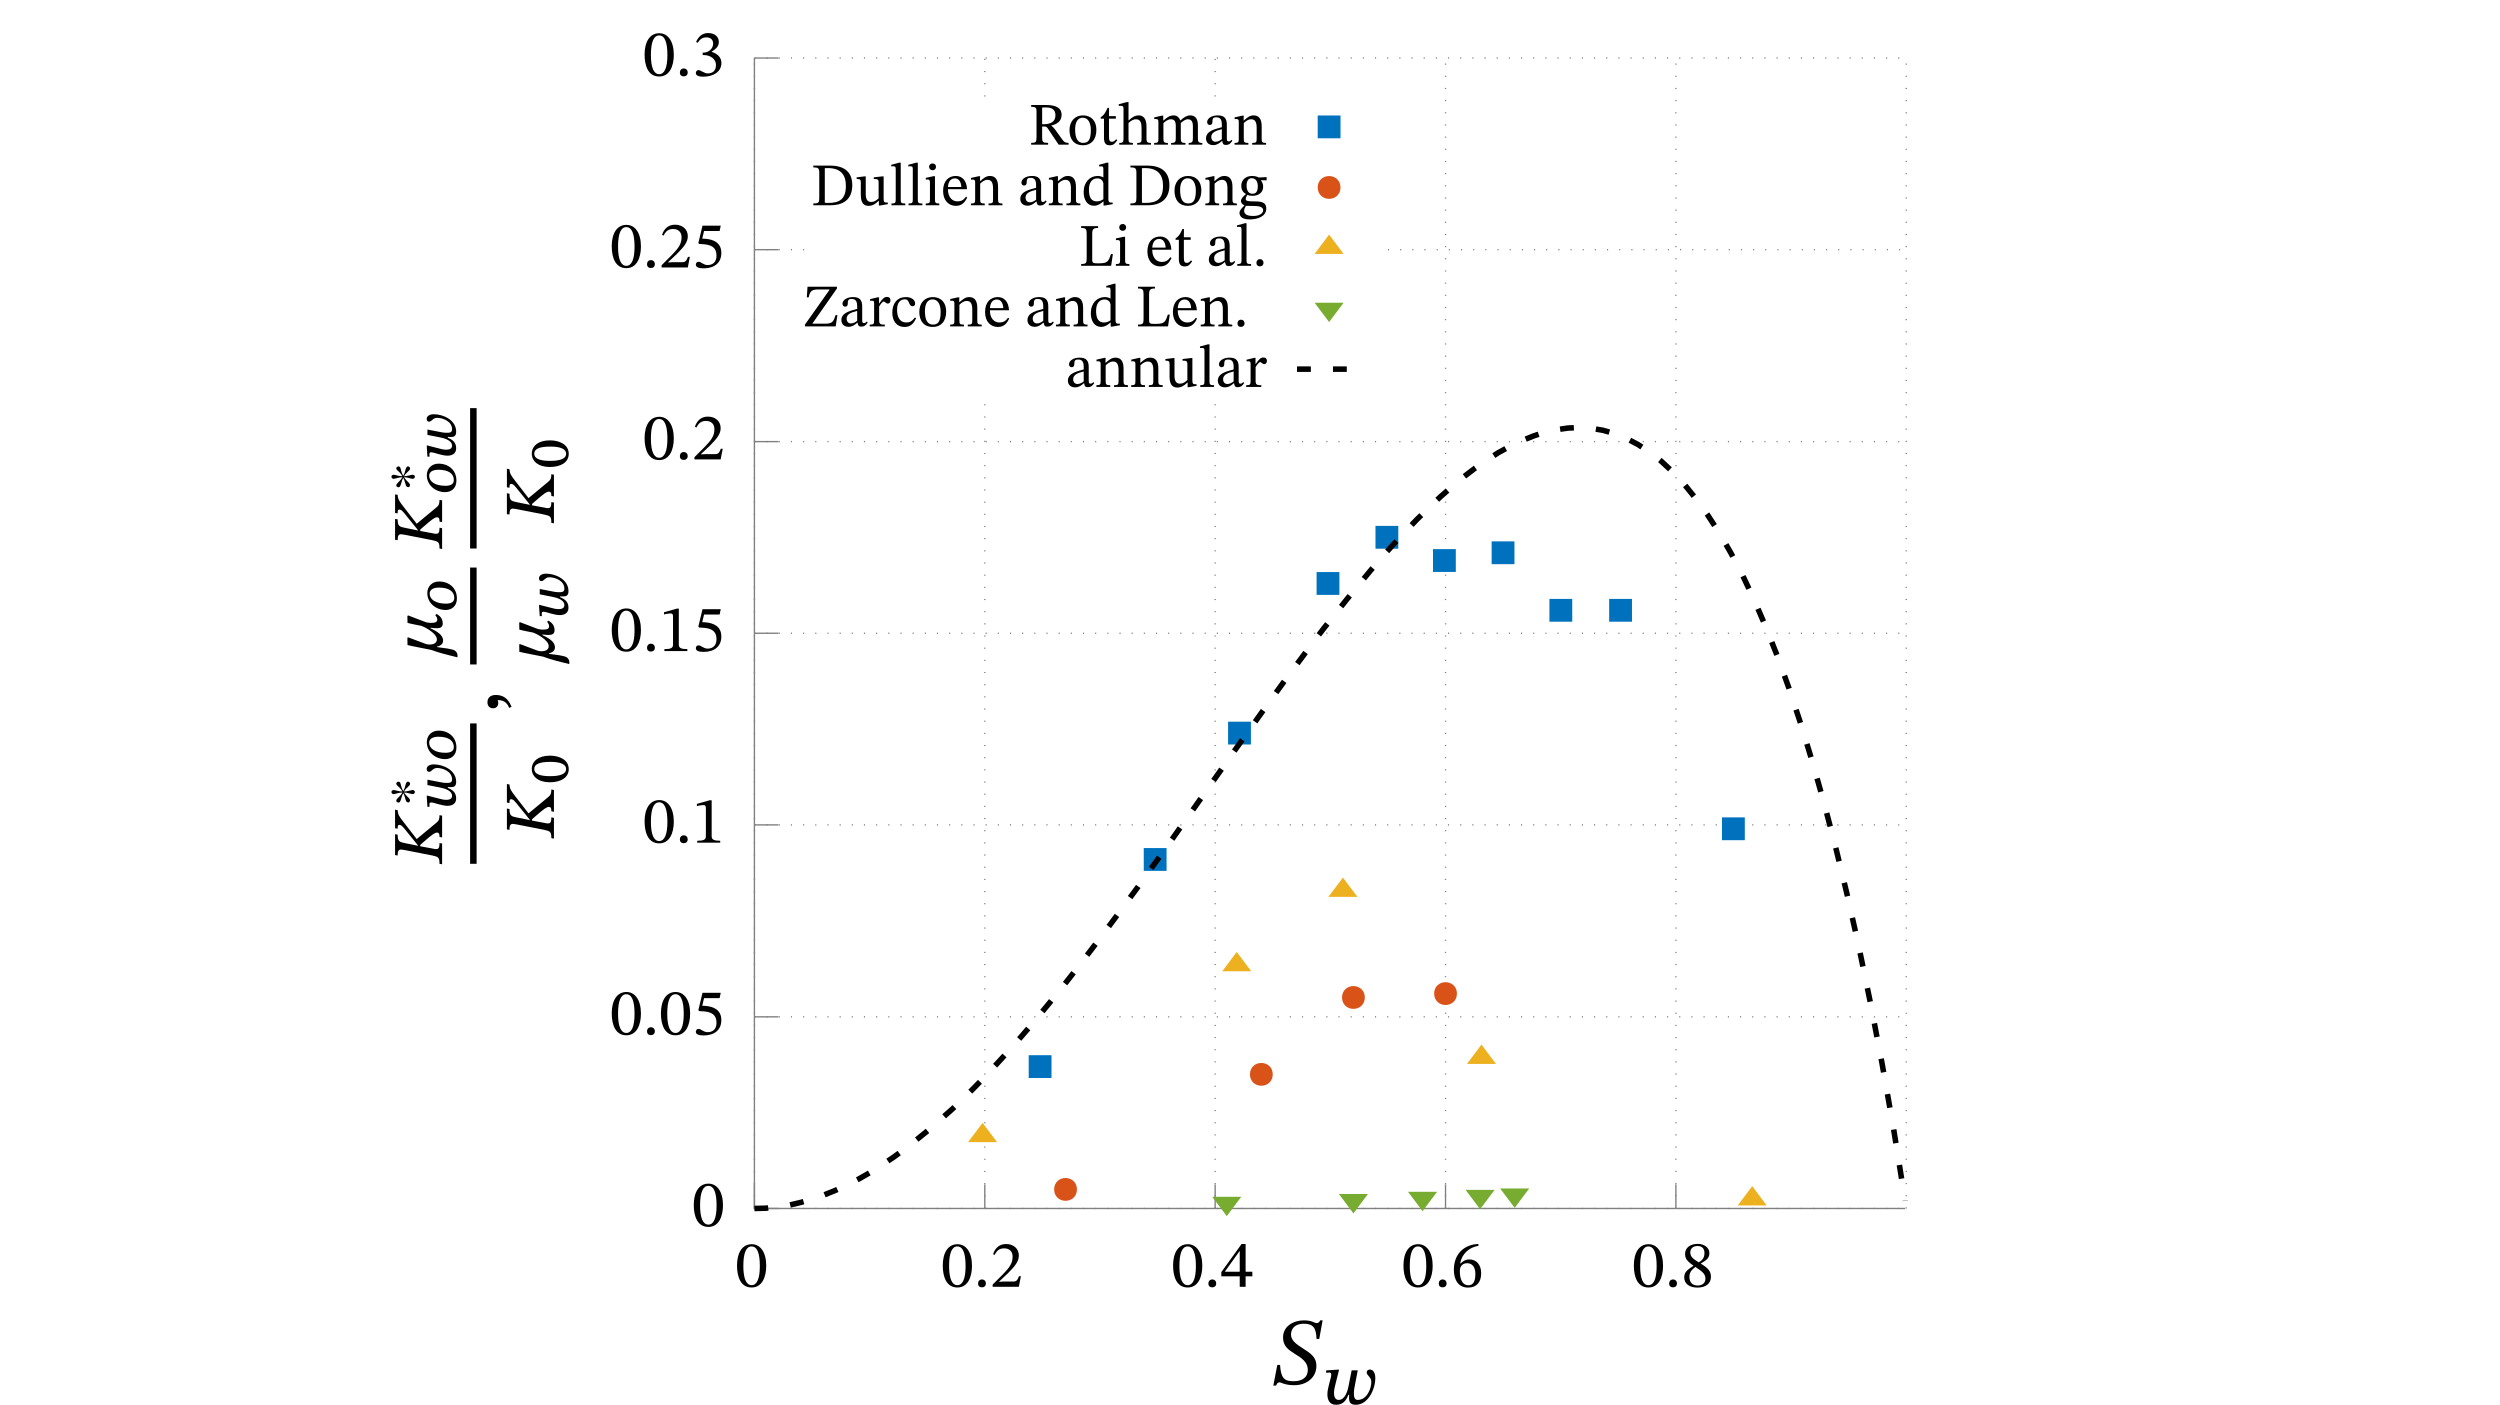 <?xml version="1.0" encoding="UTF-8" standalone="no"?>
<svg
   xmlns:dc="http://purl.org/dc/elements/1.1/"
   xmlns:cc="http://creativecommons.org/ns#"
   xmlns:rdf="http://www.w3.org/1999/02/22-rdf-syntax-ns#"
   xmlns:svg="http://www.w3.org/2000/svg"
   xmlns="http://www.w3.org/2000/svg"
   xmlns:xlink="http://www.w3.org/1999/xlink"
   xmlns:sodipodi="http://sodipodi.sourceforge.net/DTD/sodipodi-0.dtd"
   xmlns:inkscape="http://www.inkscape.org/namespaces/inkscape"
   width="452pt"
   height="254pt"
   viewBox="0 0 452 254"
   version="1.2"
   id="svg550"
   sodipodi:docname="INTRODUCTION_litt_perm.svg"
   inkscape:version="0.92.4 (5da689c313, 2019-01-14)">
  <sodipodi:namedview
     pagecolor="#ffffff"
     bordercolor="#666666"
     borderopacity="1"
     objecttolerance="10"
     gridtolerance="10"
     guidetolerance="10"
     inkscape:pageopacity="0"
     inkscape:pageshadow="2"
     inkscape:window-width="1920"
     inkscape:window-height="1017"
     id="namedview552"
     showgrid="false"
     inkscape:zoom="1.6754676"
     inkscape:cx="274.89605"
     inkscape:cy="127.60738"
     inkscape:window-x="-8"
     inkscape:window-y="-8"
     inkscape:window-maximized="1"
     inkscape:current-layer="g405" />
  <defs
     id="defs133">
    <g
       id="g131">
      <symbol
         overflow="visible"
         id="glyph0-0">
        <path
           style="stroke:none;"
           d="M 3.844 -2.047 L 3.844 -2.234 C 3.844 -3.547 5.766 -4.469 5.766 -6.234 C 5.766 -7.484 4.734 -8.031 3.547 -8.031 C 2.344 -8.031 1.516 -7.344 1.516 -6.375 C 1.516 -5.812 1.734 -5.531 2.125 -5.531 C 2.406 -5.531 2.656 -5.688 2.656 -6.062 C 2.656 -6.516 2.406 -6.531 2.406 -6.922 C 2.406 -7.297 2.734 -7.578 3.438 -7.578 C 4.219 -7.578 4.688 -7.156 4.688 -6.203 C 4.688 -4.359 3.359 -3.906 3.359 -2.359 L 3.359 -2.047 Z M 4.297 -0.578 C 4.297 -0.953 4.047 -1.281 3.625 -1.281 C 3.188 -1.281 2.922 -0.953 2.922 -0.578 C 2.922 -0.188 3.141 0.094 3.609 0.094 C 4.047 0.094 4.297 -0.188 4.297 -0.578 Z M 7.141 2.031 L 7.141 -9.422 L 0.125 -9.422 L 0.125 2.031 Z M 6.516 1.391 L 0.734 1.391 L 0.734 -8.812 L 6.516 -8.812 Z M 6.516 1.391 "
           id="path2" />
      </symbol>
      <symbol
         overflow="visible"
         id="glyph0-1">
        <path
           style="stroke:none;"
           d="M 5.609 -3.797 C 5.609 -6.281 4.531 -7.703 2.984 -7.703 C 1.25 -7.703 0.328 -6.125 0.328 -3.844 C 0.328 -1.719 1.031 0.125 2.969 0.125 C 4.844 0.125 5.609 -1.75 5.609 -3.797 Z M 4.453 -3.734 C 4.453 -1.422 3.906 -0.297 2.969 -0.297 C 2 -0.297 1.469 -1.453 1.469 -3.781 C 1.469 -6.156 2 -7.297 2.953 -7.297 C 3.938 -7.297 4.453 -6.172 4.453 -3.734 Z M 4.453 -3.734 "
           id="path5" />
      </symbol>
      <symbol
         overflow="visible"
         id="glyph0-2">
        <path
           style="stroke:none;"
           d="M 2.188 -0.594 C 2.188 -0.984 1.938 -1.328 1.469 -1.328 C 1.031 -1.328 0.766 -1 0.766 -0.594 C 0.766 -0.188 1 0.094 1.469 0.094 C 1.938 0.094 2.188 -0.219 2.188 -0.594 Z M 2.188 -0.594 "
           id="path8" />
      </symbol>
      <symbol
         overflow="visible"
         id="glyph0-3">
        <path
           style="stroke:none;"
           d="M 5 -6.594 L 5.203 -7.562 L 1.906 -7.562 L 1.156 -4.422 L 1.312 -4.25 C 1.469 -4.25 1.531 -4.25 1.844 -4.219 C 3.5 -4.141 4.438 -3.641 4.438 -2.141 C 4.438 -0.906 3.688 -0.438 2.828 -0.438 C 2.062 -0.438 1.672 -1.031 1.188 -1.031 C 0.891 -1.031 0.703 -0.797 0.703 -0.516 C 0.703 -0.078 1.156 0.156 2.094 0.156 C 4 0.156 5.312 -0.781 5.312 -2.625 C 5.312 -4.516 3.844 -5.078 2.422 -5.188 L 1.859 -5.219 L 2.188 -6.594 Z M 5 -6.594 "
           id="path11" />
      </symbol>
      <symbol
         overflow="visible"
         id="glyph0-4">
        <path
           style="stroke:none;"
           d="M 5.109 0 L 5.109 -0.344 C 4.016 -0.344 3.562 -0.547 3.562 -1.141 L 3.562 -7.672 L 3.219 -7.672 L 0.891 -7.016 L 0.891 -6.609 C 1.266 -6.734 1.875 -6.797 2.109 -6.797 C 2.406 -6.797 2.516 -6.641 2.516 -6.219 L 2.516 -1.141 C 2.516 -0.547 2.094 -0.344 0.953 -0.344 L 0.953 0 Z M 5.109 0 "
           id="path14" />
      </symbol>
      <symbol
         overflow="visible"
         id="glyph0-5">
        <path
           style="stroke:none;"
           d="M 5.562 -1.922 L 5.219 -1.922 C 4.938 -1.203 4.781 -0.953 4.156 -0.953 L 2.484 -0.953 L 1.641 -0.906 L 1.641 -0.969 L 3.234 -2.469 C 4.5 -3.75 5.188 -4.578 5.188 -5.656 C 5.188 -6.906 4.234 -7.734 2.875 -7.734 C 1.719 -7.734 0.906 -7.062 0.531 -5.891 L 0.812 -5.766 C 1.266 -6.672 1.781 -6.953 2.562 -6.953 C 3.484 -6.953 4.062 -6.375 4.062 -5.469 C 4.062 -4.219 3.469 -3.453 2.281 -2.234 L 0.453 -0.406 L 0.453 0 L 5.188 0 Z M 5.562 -1.922 "
           id="path17" />
      </symbol>
      <symbol
         overflow="visible"
         id="glyph0-6">
        <path
           style="stroke:none;"
           d="M 1.031 -5.969 C 1.438 -6.609 1.891 -6.953 2.609 -6.953 C 3.344 -6.953 3.828 -6.547 3.828 -5.828 C 3.828 -4.859 2.969 -4.203 2.156 -4.203 L 1.938 -4.203 L 1.938 -3.75 L 2.172 -3.75 C 3.328 -3.75 4.344 -3.031 4.344 -1.969 C 4.344 -0.797 3.609 -0.438 2.859 -0.438 C 2.562 -0.438 2.406 -0.484 1.891 -0.75 C 1.469 -0.969 1.375 -1.031 1.172 -1.031 C 0.859 -1.031 0.703 -0.75 0.703 -0.5 C 0.703 -0.188 0.969 0.156 2.047 0.156 C 3.797 0.156 5.328 -0.688 5.328 -2.328 C 5.328 -3.391 4.531 -4.031 3.562 -4.328 L 3.562 -4.375 C 4.312 -4.844 4.859 -5.297 4.859 -6.125 C 4.859 -7.031 4.156 -7.734 2.922 -7.734 C 1.938 -7.734 1.203 -7.172 0.75 -6.125 Z M 1.031 -5.969 "
           id="path20" />
      </symbol>
      <symbol
         overflow="visible"
         id="glyph0-7">
        <path
           style="stroke:none;"
           d="M 5.766 -1.891 L 5.766 -2.719 L 4.547 -2.719 L 4.547 -7.734 L 3.812 -7.734 L 0.156 -2.656 L 0.156 -1.891 L 3.484 -1.891 L 3.484 0 L 4.547 0 L 4.547 -1.891 Z M 3.484 -2.719 L 0.812 -2.719 L 0.812 -2.766 L 3.438 -6.438 L 3.484 -6.438 Z M 3.484 -2.719 "
           id="path23" />
      </symbol>
      <symbol
         overflow="visible"
         id="glyph0-8">
        <path
           style="stroke:none;"
           d="M 4.984 -7.75 C 2.406 -7.641 0.547 -5.969 0.547 -3.078 C 0.547 -1.312 1.312 0.141 3.109 0.141 C 4.625 0.141 5.484 -0.797 5.484 -2.438 C 5.484 -4.016 4.625 -4.953 3.328 -4.953 C 2.703 -4.953 2.25 -4.688 1.766 -4.219 L 1.688 -4.219 C 1.984 -5.969 3.328 -7.156 5 -7.406 Z M 4.438 -2.344 C 4.438 -0.812 3.953 -0.281 3.156 -0.281 C 2.109 -0.281 1.625 -1.344 1.625 -2.828 C 1.625 -3.875 2.266 -4.266 2.969 -4.266 C 3.953 -4.266 4.438 -3.422 4.438 -2.344 Z M 4.438 -2.344 "
           id="path26" />
      </symbol>
      <symbol
         overflow="visible"
         id="glyph0-9">
        <path
           style="stroke:none;"
           d="M 5.375 -1.797 C 5.375 -2.766 4.938 -3.344 3.547 -4.188 L 3.547 -4.219 C 4.656 -4.844 5.094 -5.234 5.094 -6.109 C 5.094 -7.062 4.172 -7.766 2.984 -7.766 C 1.672 -7.766 0.703 -7.078 0.703 -5.984 C 0.703 -5.172 0.969 -4.688 2.203 -3.828 L 2.203 -3.797 C 1.078 -3.047 0.547 -2.656 0.547 -1.703 C 0.547 -0.484 1.562 0.141 2.953 0.141 C 4.375 0.141 5.375 -0.547 5.375 -1.797 Z M 4.203 -6.125 C 4.203 -5.359 3.953 -4.891 3.172 -4.422 C 2.094 -5.062 1.641 -5.5 1.641 -6.203 C 1.641 -6.938 2.141 -7.375 2.969 -7.375 C 3.734 -7.375 4.203 -6.922 4.203 -6.125 Z M 2.562 -3.594 C 4.016 -2.656 4.375 -2.219 4.375 -1.453 C 4.375 -0.641 3.75 -0.234 3 -0.234 C 2.094 -0.234 1.484 -0.719 1.484 -1.797 C 1.484 -2.625 1.875 -3.047 2.562 -3.594 Z M 2.562 -3.594 "
           id="path29" />
      </symbol>
      <symbol
         overflow="visible"
         id="glyph0-10">
        <path
           style="stroke:none;"
           d="M 5.922 -5.672 L 6.344 -8 L 6.047 -8 C 5.922 -7.75 5.781 -7.656 5.578 -7.656 C 5.312 -7.656 5.047 -8 4 -8 C 2.656 -8 1.375 -7.25 1.375 -5.859 C 1.375 -4.75 2.047 -4.312 2.828 -3.812 C 3.688 -3.281 4.5 -2.781 4.484 -1.734 C 4.469 -0.797 3.719 -0.359 2.719 -0.359 C 1.516 -0.344 1.109 -0.75 1 -2.406 L 0.656 -2.406 L 0.156 0.188 L 0.516 0.188 C 0.562 -0.062 0.75 -0.219 0.906 -0.219 C 1.188 -0.219 1.547 0.141 2.797 0.141 C 4.281 0.141 5.562 -0.766 5.562 -2.297 C 5.562 -3.438 4.734 -3.922 3.859 -4.484 C 3.078 -4.984 2.375 -5.469 2.375 -6.203 C 2.375 -7.062 2.984 -7.578 3.984 -7.578 C 5.203 -7.578 5.531 -7 5.578 -5.672 Z M 5.922 -5.672 "
           id="path32" />
      </symbol>
      <symbol
         overflow="visible"
         id="glyph1-0">
        <path
           style="stroke:none;"
           d="M -1.422 -2.688 L -1.562 -2.688 C -2.484 -2.688 -3.141 -4.047 -4.375 -4.047 C -5.25 -4.047 -5.625 -3.312 -5.625 -2.484 C -5.625 -1.641 -5.141 -1.062 -4.469 -1.062 C -4.062 -1.062 -3.875 -1.219 -3.875 -1.484 C -3.875 -1.688 -3.984 -1.859 -4.25 -1.859 C -4.562 -1.859 -4.578 -1.688 -4.844 -1.688 C -5.109 -1.688 -5.297 -1.922 -5.297 -2.406 C -5.297 -2.953 -5.016 -3.281 -4.344 -3.281 C -3.047 -3.281 -2.734 -2.359 -1.641 -2.359 L -1.422 -2.359 Z M -0.406 -3.016 C -0.672 -3.016 -0.906 -2.828 -0.906 -2.531 C -0.906 -2.234 -0.672 -2.047 -0.406 -2.047 C -0.125 -2.047 0.062 -2.203 0.062 -2.531 C 0.062 -2.828 -0.141 -3.016 -0.406 -3.016 Z M 1.422 -5 L -6.594 -5 L -6.594 -0.078 L 1.422 -0.078 Z M 0.969 -4.562 L 0.969 -0.516 L -6.172 -0.516 L -6.172 -4.562 Z M 0.969 -4.562 "
           id="path35" />
      </symbol>
      <symbol
         overflow="visible"
         id="glyph1-1">
        <path
           style="stroke:none;"
           d="M -1.234 -1.047 C -0.453 -0.875 -0.328 -0.797 -0.328 0 L 0 0.062 L 0 -2.547 L -0.328 -2.609 C -0.328 -1.828 -0.5 -1.75 -1.234 -1.922 L -2.75 -2.203 L -2.75 -2.375 L -2.172 -2.875 C -1.25 -3.672 -0.922 -3.922 -0.625 -3.922 C -0.406 -3.922 -0.328 -3.766 -0.328 -3.484 L -0.328 -3.375 L 0 -3.312 L 0 -6.047 L -0.328 -6.109 C -0.328 -5.672 -0.391 -5.406 -0.719 -5.156 L -3.188 -3.109 L -4.859 -5.266 C -5.375 -5.938 -5.547 -6.156 -5.578 -6.734 L -5.906 -6.797 L -5.906 -4.469 L -5.578 -4.406 L -5.578 -4.562 C -5.578 -4.797 -5.5 -4.891 -5.375 -4.891 C -5.109 -4.891 -4.891 -4.625 -4.438 -4.047 L -3.031 -2.312 L -3.031 -2.266 L -4.656 -2.594 C -5.359 -2.734 -5.578 -2.812 -5.578 -3.656 L -5.906 -3.719 L -5.906 -1.094 L -5.578 -1.047 C -5.578 -1.859 -5.359 -1.859 -4.656 -1.719 Z M -1.234 -1.047 "
           id="path38" />
      </symbol>
      <symbol
         overflow="visible"
         id="glyph1-2">
        <path
           style="stroke:none;"
           d="M -4.266 -5.312 L -4.359 -5.25 L -4.344 -4.375 C -3.844 -4.234 -3.047 -4.094 -2.594 -4 C -2.375 -3.938 -0.656 -3.125 -0.656 -2.297 C -0.656 -1.812 -1.125 -1.656 -1.562 -1.656 C -1.797 -1.656 -2.016 -1.719 -2.016 -1.719 L -4.266 -2.562 L -4.359 -2.5 L -4.344 -1.594 C -3.781 -1.438 -2.375 -1.203 -1.375 -0.984 C -0.156 -0.547 0.672 -0.359 1.922 -0.047 L 1.938 -0.25 C 1.938 -0.516 1.812 -0.906 1.266 -1.031 C 0.469 -1.234 -0.141 -1.234 -0.641 -1.344 L -0.641 -1.391 C -0.375 -1.469 0.125 -1.609 0.125 -2.141 C 0.125 -2.594 -0.156 -3.109 -1.453 -3.688 L -1.453 -3.766 C -1.031 -3.719 -0.828 -3.703 -0.656 -3.703 C -0.203 -3.703 0.078 -3.859 0.078 -4.297 C 0.078 -4.922 -0.266 -5.25 -0.688 -5.5 L -0.859 -5.359 C -0.719 -5.156 -0.609 -5.047 -0.609 -4.781 C -0.609 -4.5 -0.812 -4.375 -1.391 -4.375 C -1.688 -4.375 -1.984 -4.453 -2.016 -4.453 Z M -4.266 -5.312 "
           id="path41" />
      </symbol>
      <symbol
         overflow="visible"
         id="glyph2-0">
        <path
           style="stroke:none;"
           d="M -1.125 -2.109 L -1.219 -2.109 C -1.938 -2.109 -2.453 -3.172 -3.422 -3.172 C -4.109 -3.172 -4.406 -2.594 -4.406 -1.953 C -4.406 -1.281 -4.031 -0.828 -3.5 -0.828 C -3.188 -0.828 -3.047 -0.953 -3.047 -1.172 C -3.047 -1.328 -3.125 -1.469 -3.328 -1.469 C -3.578 -1.469 -3.594 -1.328 -3.797 -1.328 C -4.016 -1.328 -4.156 -1.5 -4.156 -1.891 C -4.156 -2.312 -3.938 -2.578 -3.406 -2.578 C -2.391 -2.578 -2.156 -1.844 -1.297 -1.844 L -1.125 -1.844 Z M -0.312 -2.359 C -0.516 -2.359 -0.703 -2.219 -0.703 -1.984 C -0.703 -1.75 -0.531 -1.609 -0.312 -1.609 C -0.094 -1.609 0.047 -1.734 0.047 -1.984 C 0.047 -2.219 -0.109 -2.359 -0.312 -2.359 Z M 1.109 -3.922 L -5.172 -3.922 L -5.172 -0.062 L 1.109 -0.062 Z M 0.766 -3.578 L 0.766 -0.406 L -4.844 -0.406 L -4.844 -3.578 Z M 0.766 -3.578 "
           id="path44" />
      </symbol>
      <symbol
         overflow="visible"
         id="glyph2-1">
        <path
           style="stroke:none;"
           d="M -2.281 -3.078 C -2.406 -3.078 -2.562 -2.984 -2.562 -2.844 C -2.562 -2.797 -2.547 -2.75 -2.516 -2.688 C -2.406 -2.516 -2.047 -2.328 -1.797 -1.844 C -2.266 -1.844 -2.703 -2.031 -2.906 -2.031 C -3.047 -2.031 -3.172 -1.906 -3.172 -1.781 C -3.172 -1.656 -3.047 -1.516 -2.906 -1.516 C -2.703 -1.516 -2.25 -1.719 -1.781 -1.719 C -1.984 -1.344 -2.406 -1.031 -2.516 -0.844 C -2.547 -0.797 -2.562 -0.734 -2.562 -0.688 C -2.562 -0.547 -2.406 -0.453 -2.281 -0.453 C -2.203 -0.453 -2.125 -0.5 -2.078 -0.594 C -1.953 -0.781 -1.891 -1.297 -1.688 -1.641 C -1.484 -1.297 -1.422 -0.797 -1.312 -0.609 C -1.25 -0.516 -1.141 -0.469 -1.047 -0.469 C -0.938 -0.469 -0.844 -0.562 -0.844 -0.719 C -0.844 -0.781 -0.859 -0.844 -0.891 -0.906 C -0.969 -1.047 -1.391 -1.375 -1.594 -1.719 C -1.141 -1.719 -0.719 -1.516 -0.5 -1.516 C -0.359 -1.516 -0.219 -1.656 -0.219 -1.781 C -0.219 -1.906 -0.359 -2.031 -0.5 -2.031 C -0.719 -2.031 -1.141 -1.844 -1.594 -1.844 C -1.297 -2.359 -0.828 -2.531 -0.828 -2.812 C -0.828 -2.969 -0.953 -3.078 -1.094 -3.078 C -1.172 -3.078 -1.25 -3.031 -1.312 -2.922 C -1.422 -2.75 -1.438 -2.312 -1.688 -1.891 C -1.969 -2.375 -1.969 -2.766 -2.062 -2.938 C -2.109 -3.031 -2.203 -3.078 -2.281 -3.078 Z M -2.281 -3.078 "
           id="path47" />
      </symbol>
      <symbol
         overflow="visible"
         id="glyph2-2">
        <path
           style="stroke:none;"
           d="M -3.547 -3.203 L -1.969 -2.891 C -1.344 -2.766 -0.453 -2.5 -0.453 -1.844 C -0.453 -1.469 -0.781 -1.344 -1.172 -1.344 C -1.516 -1.344 -1.891 -1.438 -2.156 -1.516 L -3.625 -1.891 L -3.625 -1.625 L -3.547 -0.469 L -3.281 -0.469 C -3.281 -0.469 -3.297 -0.703 -3.297 -0.812 C -3.297 -0.969 -3.203 -1.016 -3.078 -1.016 C -2.922 -1.016 -2.734 -0.953 -2.656 -0.938 L -2.109 -0.781 C -1.797 -0.703 -1.391 -0.594 -1.031 -0.594 C -0.453 -0.594 0.062 -0.844 0.062 -1.516 C 0.062 -2.234 -0.344 -2.578 -0.984 -2.844 L -0.984 -2.953 C -0.891 -2.938 -0.781 -2.938 -0.688 -2.938 C -0.266 -2.938 0.062 -2.984 0.062 -3.609 C 0.062 -5.078 -1.578 -5.797 -2.734 -5.797 C -3.266 -5.797 -3.641 -5.578 -3.641 -5.203 C -3.641 -5.031 -3.547 -4.859 -3.344 -4.859 C -3 -4.859 -2.875 -5.344 -2.344 -5.344 C -1.625 -5.344 -0.453 -4.922 -0.453 -3.906 C -0.453 -3.469 -0.797 -3.469 -1.141 -3.469 C -1.359 -3.469 -1.578 -3.5 -1.688 -3.516 L -3.547 -3.875 Z M -3.547 -3.203 "
           id="path50" />
      </symbol>
      <symbol
         overflow="visible"
         id="glyph2-3">
        <path
           style="stroke:none;"
           d="M -2.156 -3.969 C -3.078 -3.969 -3.625 -3.281 -3.625 -2.531 C -3.625 -1.25 -2.531 -0.391 -1.312 -0.391 C -0.625 -0.391 0.094 -0.812 0.094 -1.844 C 0.094 -3.141 -0.875 -3.969 -2.156 -3.969 Z M -2.172 -3.203 C -0.875 -3.203 -0.234 -2.703 -0.234 -1.906 C -0.234 -1.328 -0.734 -1.188 -1.297 -1.188 C -2.578 -1.188 -3.328 -1.719 -3.328 -2.453 C -3.328 -2.969 -2.828 -3.203 -2.172 -3.203 Z M -2.172 -3.203 "
           id="path53" />
      </symbol>
      <symbol
         overflow="visible"
         id="glyph2-4">
        <path
           style="stroke:none;"
           d="M -2.266 -3.672 C -3.734 -3.672 -4.547 -2.953 -4.547 -2 C -4.547 -1.062 -3.734 -0.328 -2.266 -0.328 C -0.984 -0.328 0.094 -0.859 0.094 -1.984 C 0.094 -3.141 -1.062 -3.672 -2.266 -3.672 Z M -2.203 -2.891 C -0.891 -2.891 -0.234 -2.562 -0.234 -1.984 C -0.234 -1.422 -0.875 -1.094 -2.234 -1.094 C -3.609 -1.094 -4.234 -1.406 -4.234 -2 C -4.234 -2.594 -3.609 -2.891 -2.203 -2.891 Z M -2.203 -2.891 "
           id="path56" />
      </symbol>
      <symbol
         overflow="visible"
         id="glyph3-0">
        <path
           style="stroke:none;"
           d="M -2.047 -3.844 L -2.234 -3.844 C -3.547 -3.844 -4.469 -5.766 -6.234 -5.766 C -7.484 -5.766 -8.031 -4.734 -8.031 -3.547 C -8.031 -2.344 -7.344 -1.516 -6.375 -1.516 C -5.812 -1.516 -5.531 -1.734 -5.531 -2.125 C -5.531 -2.406 -5.688 -2.656 -6.062 -2.656 C -6.516 -2.656 -6.531 -2.406 -6.922 -2.406 C -7.297 -2.406 -7.578 -2.734 -7.578 -3.438 C -7.578 -4.219 -7.156 -4.688 -6.203 -4.688 C -4.359 -4.688 -3.906 -3.359 -2.359 -3.359 L -2.047 -3.359 Z M -0.578 -4.297 C -0.953 -4.297 -1.281 -4.047 -1.281 -3.625 C -1.281 -3.188 -0.953 -2.922 -0.578 -2.922 C -0.188 -2.922 0.094 -3.141 0.094 -3.609 C 0.094 -4.047 -0.188 -4.297 -0.578 -4.297 Z M 2.031 -7.141 L -9.422 -7.141 L -9.422 -0.125 L 2.031 -0.125 Z M 1.391 -6.516 L 1.391 -0.734 L -8.812 -0.734 L -8.812 -6.516 Z M 1.391 -6.516 "
           id="path59" />
      </symbol>
      <symbol
         overflow="visible"
         id="glyph3-1">
        <path
           style="stroke:none;"
           d="M 1.703 -0.891 C 1.484 -1.375 1.078 -2.375 -0.281 -2.375 C -0.938 -2.375 -1.328 -2.047 -1.328 -1.453 C -1.328 -0.969 -1.016 -0.703 -0.625 -0.703 C -0.281 -0.703 0.031 -0.906 0.031 -1.375 C 0.031 -1.5 0 -1.609 -0.047 -1.734 C 0.922 -1.734 1.219 -1.188 1.406 -0.75 Z M 1.703 -0.891 "
           id="path62" />
      </symbol>
      <symbol
         overflow="visible"
         id="glyph4-0">
        <path
           style="stroke:none;"
           d="M 2.688 -1.422 L 2.688 -1.562 C 2.688 -2.484 4.047 -3.141 4.047 -4.375 C 4.047 -5.25 3.312 -5.625 2.484 -5.625 C 1.641 -5.625 1.062 -5.141 1.062 -4.469 C 1.062 -4.062 1.219 -3.875 1.484 -3.875 C 1.688 -3.875 1.859 -3.984 1.859 -4.25 C 1.859 -4.562 1.688 -4.578 1.688 -4.844 C 1.688 -5.109 1.922 -5.297 2.406 -5.297 C 2.953 -5.297 3.281 -5.016 3.281 -4.344 C 3.281 -3.047 2.359 -2.734 2.359 -1.641 L 2.359 -1.422 Z M 3.016 -0.406 C 3.016 -0.672 2.828 -0.906 2.531 -0.906 C 2.234 -0.906 2.047 -0.672 2.047 -0.406 C 2.047 -0.125 2.203 0.062 2.531 0.062 C 2.828 0.062 3.016 -0.141 3.016 -0.406 Z M 5 1.422 L 5 -6.594 L 0.078 -6.594 L 0.078 1.422 Z M 4.562 0.969 L 0.516 0.969 L 0.516 -6.172 L 4.562 -6.172 Z M 4.562 0.969 "
           id="path65" />
      </symbol>
      <symbol
         overflow="visible"
         id="glyph4-1">
        <path
           style="stroke:none;"
           d="M 3.75 -4.25 L 3.375 -2.359 C 3.25 -1.609 2.891 -0.531 2.125 -0.531 C 1.688 -0.531 1.531 -0.938 1.531 -1.406 C 1.531 -1.812 1.656 -2.266 1.734 -2.578 L 2.172 -4.328 L 1.906 -4.328 L 0.547 -4.234 L 0.547 -3.938 C 0.547 -3.938 0.828 -3.969 0.969 -3.969 C 1.141 -3.969 1.188 -3.844 1.188 -3.688 C 1.188 -3.5 1.125 -3.281 1.094 -3.188 L 0.922 -2.531 C 0.828 -2.141 0.703 -1.672 0.703 -1.234 C 0.703 -0.531 0.984 0.078 1.781 0.078 C 2.625 0.078 3.031 -0.391 3.344 -1.172 L 3.438 -1.172 C 3.438 -1.062 3.422 -0.938 3.422 -0.812 C 3.422 -0.312 3.531 0.078 4.266 0.078 C 5.828 0.078 6.719 -1.891 6.719 -3.266 C 6.719 -3.906 6.469 -4.344 6.047 -4.344 C 5.844 -4.344 5.641 -4.234 5.641 -3.984 C 5.641 -3.578 6.219 -3.422 6.219 -2.797 C 6.219 -1.938 5.656 -0.531 4.516 -0.531 C 4.094 -0.531 4.031 -0.953 4.031 -1.359 C 4.031 -1.625 4.062 -1.891 4.094 -2.031 L 4.516 -4.25 Z M 3.75 -4.25 "
           id="path68" />
      </symbol>
      <symbol
         overflow="visible"
         id="glyph5-0">
        <path
           style="stroke:none;"
           d="M 3.484 -1.859 L 3.484 -2.031 C 3.484 -3.219 5.25 -4.062 5.25 -5.672 C 5.25 -6.812 4.297 -7.297 3.234 -7.297 C 2.125 -7.297 1.375 -6.672 1.375 -5.797 C 1.375 -5.281 1.578 -5.031 1.938 -5.031 C 2.188 -5.031 2.422 -5.172 2.422 -5.5 C 2.422 -5.922 2.188 -5.938 2.188 -6.297 C 2.188 -6.625 2.484 -6.875 3.125 -6.875 C 3.828 -6.875 4.266 -6.5 4.266 -5.641 C 4.266 -3.953 3.047 -3.562 3.047 -2.141 L 3.047 -1.859 Z M 3.906 -0.531 C 3.906 -0.859 3.672 -1.172 3.297 -1.172 C 2.891 -1.172 2.656 -0.875 2.656 -0.531 C 2.656 -0.156 2.859 0.094 3.281 0.094 C 3.672 0.094 3.906 -0.172 3.906 -0.531 Z M 6.484 1.844 L 6.484 -8.562 L 0.109 -8.562 L 0.109 1.844 Z M 5.922 1.266 L 0.672 1.266 L 0.672 -8 L 5.922 -8 Z M 5.922 1.266 "
           id="path71" />
      </symbol>
      <symbol
         overflow="visible"
         id="glyph5-1">
        <path
           style="stroke:none;"
           d="M 5.969 -5.375 C 5.969 -6.766 4.781 -7.172 3.156 -7.172 L 0.469 -7.172 L 0.469 -6.844 C 1.344 -6.844 1.438 -6.625 1.438 -6.031 L 1.438 -1.359 C 1.438 -0.438 1.281 -0.328 0.469 -0.328 L 0.469 0 L 3.531 0 L 3.531 -0.328 C 2.594 -0.328 2.453 -0.453 2.453 -1.359 L 2.453 -3.281 L 2.766 -3.281 C 3.156 -3.281 3.266 -3.25 3.484 -2.922 C 3.938 -2.266 4.25 -1.797 5.438 0 L 7.234 0 L 7.234 -0.328 C 6.734 -0.328 6.469 -0.406 6.125 -0.891 C 4.922 -2.594 4.5 -3.203 4.125 -3.422 L 4.125 -3.469 C 5 -3.672 5.969 -4.156 5.969 -5.375 Z M 2.453 -6.703 C 2.688 -6.734 2.938 -6.734 3.172 -6.734 C 4.359 -6.734 4.859 -6.203 4.859 -5.328 C 4.859 -4.172 4.062 -3.75 2.875 -3.703 L 2.453 -3.703 Z M 2.453 -6.703 "
           id="path74" />
      </symbol>
      <symbol
         overflow="visible"
         id="glyph5-2">
        <path
           style="stroke:none;"
           d="M 2.812 -5.297 C 1.344 -5.297 0.375 -4.219 0.375 -2.641 C 0.375 -0.875 1.281 0.109 2.812 0.109 C 4.234 0.109 5.234 -0.844 5.234 -2.688 C 5.234 -4.297 4.312 -5.297 2.812 -5.297 Z M 2.766 -4.875 C 3.734 -4.875 4.234 -3.969 4.234 -2.625 C 4.234 -0.844 3.75 -0.328 2.859 -0.328 C 1.922 -0.312 1.391 -1.047 1.391 -2.781 C 1.391 -4.172 1.938 -4.875 2.766 -4.875 Z M 2.766 -4.875 "
           id="path77" />
      </symbol>
      <symbol
         overflow="visible"
         id="glyph5-3">
        <path
           style="stroke:none;"
           d="M 3.203 -0.984 C 2.922 -0.672 2.781 -0.531 2.438 -0.531 C 2 -0.531 1.906 -0.797 1.906 -1.578 L 1.906 -4.703 L 3.141 -4.703 L 3.141 -5.156 L 1.906 -5.156 L 1.922 -6.656 L 1.641 -6.656 C 1.25 -5.719 0.922 -5.266 0.406 -4.953 L 0.406 -4.703 L 1 -4.703 L 1 -1.266 C 1 -0.281 1.312 0.109 2.047 0.109 C 2.75 0.109 2.984 -0.219 3.406 -0.812 Z M 3.203 -0.984 "
           id="path80" />
      </symbol>
      <symbol
         overflow="visible"
         id="glyph5-4">
        <path
           style="stroke:none;"
           d="M 2 -3.922 C 2.531 -4.406 2.922 -4.594 3.344 -4.594 C 4.234 -4.594 4.359 -3.844 4.359 -2.938 L 4.359 -1.062 C 4.359 -0.531 4.312 -0.312 3.562 -0.312 L 3.562 0 L 6.062 0 L 6.062 -0.312 C 5.375 -0.312 5.25 -0.531 5.25 -1.094 L 5.25 -3.266 C 5.25 -4.172 5.047 -5.297 3.797 -5.297 C 3.219 -5.297 2.719 -5.031 2.031 -4.391 L 2 -4.391 L 2 -7.703 L 1.703 -7.703 L 0.234 -7.312 L 0.234 -7.016 C 0.234 -7.016 0.375 -7.031 0.562 -7.031 C 0.844 -7.031 1.094 -6.984 1.094 -6.594 L 1.094 -1.016 C 1.094 -0.406 0.891 -0.312 0.328 -0.312 L 0.328 0 L 2.797 0 L 2.797 -0.312 C 2.047 -0.312 2 -0.484 2 -1.062 Z M 2 -3.922 "
           id="path83" />
      </symbol>
      <symbol
         overflow="visible"
         id="glyph5-5">
        <path
           style="stroke:none;"
           d="M 2.016 -3.891 C 2.328 -4.188 2.812 -4.594 3.375 -4.594 C 3.875 -4.594 4.25 -4.359 4.25 -3.422 L 4.25 -1.266 C 4.25 -0.5 4.188 -0.312 3.406 -0.312 L 3.406 0 L 6 0 L 6 -0.312 C 5.219 -0.312 5.156 -0.516 5.156 -1.266 L 5.156 -3.922 C 5.516 -4.219 5.969 -4.594 6.406 -4.594 C 6.922 -4.594 7.344 -4.359 7.344 -3.359 L 7.344 -1.266 C 7.344 -0.594 7.312 -0.312 6.578 -0.312 L 6.578 0 L 9.047 0 L 9.047 -0.312 C 8.281 -0.312 8.25 -0.578 8.25 -1.266 L 8.25 -3.484 C 8.25 -4.812 7.703 -5.297 6.844 -5.297 C 6.266 -5.297 5.719 -4.969 5.109 -4.391 L 5.078 -4.391 C 4.859 -4.906 4.484 -5.297 3.859 -5.297 C 3.125 -5.297 2.625 -4.891 2.031 -4.375 L 1.984 -4.375 L 1.984 -5.25 L 1.719 -5.25 L 0.359 -4.938 L 0.359 -4.625 C 0.359 -4.625 0.484 -4.641 0.656 -4.641 C 0.953 -4.641 1.109 -4.547 1.109 -4.156 L 1.109 -1.094 C 1.109 -0.453 1.031 -0.312 0.344 -0.312 L 0.344 0 L 2.828 0 L 2.828 -0.312 C 2.156 -0.312 2.016 -0.453 2.016 -1.062 Z M 2.016 -3.891 "
           id="path86" />
      </symbol>
      <symbol
         overflow="visible"
         id="glyph5-6">
        <path
           style="stroke:none;"
           d="M 3.359 -0.672 C 3.422 -0.203 3.531 0.047 4.016 0.047 C 4.562 0.047 4.828 -0.172 5.188 -0.703 L 5.031 -0.875 C 4.875 -0.703 4.719 -0.594 4.516 -0.594 C 4.281 -0.594 4.188 -0.688 4.188 -1.141 L 4.188 -3.609 C 4.188 -4.75 3.734 -5.297 2.547 -5.297 C 1.359 -5.297 0.625 -4.703 0.625 -4.094 C 0.625 -3.734 0.875 -3.562 1.094 -3.562 C 1.391 -3.562 1.578 -3.734 1.578 -4.062 C 1.578 -4.719 1.672 -4.953 2.297 -4.953 C 2.953 -4.953 3.281 -4.594 3.281 -3.641 L 3.281 -3.156 C 2.344 -2.875 0.422 -2.578 0.422 -1.141 C 0.422 -0.453 0.875 0.078 1.719 0.078 C 2.406 0.078 2.797 -0.234 3.312 -0.672 Z M 3.281 -1 C 2.906 -0.703 2.516 -0.531 2.156 -0.531 C 1.688 -0.531 1.375 -0.859 1.375 -1.406 C 1.375 -2.25 2.297 -2.547 3.281 -2.797 Z M 3.281 -1 "
           id="path89" />
      </symbol>
      <symbol
         overflow="visible"
         id="glyph5-7">
        <path
           style="stroke:none;"
           d="M 5.25 -3.344 C 5.25 -4.609 4.781 -5.297 3.781 -5.297 C 3.094 -5.297 2.625 -4.891 2.031 -4.375 L 1.984 -4.375 L 2 -5.25 L 1.75 -5.25 L 0.359 -4.938 L 0.359 -4.625 C 0.359 -4.625 0.469 -4.641 0.656 -4.641 C 0.953 -4.641 1.109 -4.562 1.109 -4.172 L 1.109 -1.094 C 1.109 -0.484 1.078 -0.312 0.344 -0.312 L 0.344 0 L 2.844 0 L 2.844 -0.312 C 2.062 -0.312 2.016 -0.484 2.016 -1.094 L 2.016 -3.906 C 2.344 -4.203 2.75 -4.594 3.344 -4.594 C 3.828 -4.594 4.344 -4.391 4.344 -3.078 L 4.344 -1.094 C 4.344 -0.484 4.312 -0.312 3.531 -0.312 L 3.531 0 L 6.047 0 L 6.047 -0.312 C 5.328 -0.312 5.25 -0.484 5.25 -1.094 Z M 5.25 -3.344 "
           id="path92" />
      </symbol>
      <symbol
         overflow="visible"
         id="glyph5-8">
        <path
           style="stroke:none;"
           d="M 0.375 -7.172 L 0.375 -6.844 C 1.203 -6.844 1.453 -6.719 1.453 -5.922 L 1.453 -1.359 C 1.453 -0.469 1.344 -0.328 0.375 -0.328 L 0.375 0 L 3.5 0 C 5.859 0 7.422 -1.109 7.422 -3.625 C 7.422 -6.281 5.656 -7.172 3.375 -7.172 Z M 2.453 -6.703 C 2.656 -6.719 2.812 -6.719 2.984 -6.719 C 5.25 -6.719 6.266 -5.594 6.266 -3.516 C 6.266 -1.062 5.078 -0.422 3.094 -0.422 C 2.875 -0.422 2.672 -0.422 2.453 -0.453 Z M 2.453 -6.703 "
           id="path95" />
      </symbol>
      <symbol
         overflow="visible"
         id="glyph5-9">
        <path
           style="stroke:none;"
           d="M 5.891 -0.484 L 5.781 -0.484 C 5.25 -0.484 5.125 -0.562 5.125 -1.203 L 5.125 -5.219 L 4.859 -5.219 L 3.344 -5.047 L 3.344 -4.75 C 4.031 -4.75 4.219 -4.688 4.219 -4.109 L 4.219 -1.25 C 3.781 -0.859 3.438 -0.594 2.875 -0.594 C 2.312 -0.594 1.891 -0.922 1.891 -2.031 L 1.891 -5.219 L 1.656 -5.219 L 0.25 -5.047 L 0.25 -4.75 C 0.844 -4.734 1 -4.688 1 -4.094 L 1 -1.891 C 1 -0.406 1.516 0.109 2.422 0.109 C 3.125 0.109 3.625 -0.219 4.203 -0.781 L 4.266 -0.781 L 4.266 0.047 L 4.5 0.047 L 5.891 -0.203 Z M 5.891 -0.484 "
           id="path98" />
      </symbol>
      <symbol
         overflow="visible"
         id="glyph5-10">
        <path
           style="stroke:none;"
           d="M 2.828 -0.312 C 2.047 -0.312 2 -0.469 2 -1.094 L 2 -7.703 L 1.719 -7.703 L 0.281 -7.312 L 0.281 -7.031 C 0.281 -7.031 0.453 -7.047 0.625 -7.047 C 0.906 -7.047 1.094 -7.031 1.094 -6.578 L 1.094 -1.094 C 1.094 -0.484 1.047 -0.312 0.328 -0.312 L 0.328 0 L 2.828 0 Z M 2.828 -0.312 "
           id="path101" />
      </symbol>
      <symbol
         overflow="visible"
         id="glyph5-11">
        <path
           style="stroke:none;"
           d="M 1.578 -7.562 C 1.203 -7.562 0.953 -7.281 0.953 -6.953 C 0.953 -6.609 1.203 -6.328 1.578 -6.328 C 1.969 -6.328 2.203 -6.609 2.203 -6.953 C 2.203 -7.281 1.969 -7.562 1.578 -7.562 Z M 2.797 -0.312 C 2.078 -0.312 2.016 -0.469 2.016 -1.094 L 2.016 -5.25 L 1.734 -5.25 L 0.359 -4.953 L 0.359 -4.641 C 0.359 -4.641 0.484 -4.656 0.625 -4.656 C 0.953 -4.656 1.109 -4.609 1.109 -4.141 L 1.109 -1.094 C 1.109 -0.484 1.078 -0.312 0.344 -0.312 L 0.344 0 L 2.797 0 Z M 2.797 -0.312 "
           id="path104" />
      </symbol>
      <symbol
         overflow="visible"
         id="glyph5-12">
        <path
           style="stroke:none;"
           d="M 4.531 -1.562 C 4.172 -1.094 3.844 -0.703 2.953 -0.703 C 2.078 -0.703 1.25 -1.391 1.25 -2.906 L 4.703 -2.906 C 4.641 -4.422 3.859 -5.297 2.672 -5.297 C 1.391 -5.297 0.375 -4.422 0.375 -2.594 C 0.375 -0.844 1.391 0.109 2.688 0.109 C 3.812 0.109 4.344 -0.578 4.734 -1.406 Z M 1.25 -3.297 C 1.328 -4.312 1.766 -4.859 2.516 -4.859 C 3.281 -4.859 3.641 -4.109 3.672 -3.297 Z M 1.25 -3.297 "
           id="path107" />
      </symbol>
      <symbol
         overflow="visible"
         id="glyph5-13">
        <path
           style="stroke:none;"
           d="M 5.609 -0.203 L 5.609 -0.484 L 5.375 -0.484 C 4.969 -0.484 4.828 -0.594 4.828 -1.172 L 4.828 -7.703 L 4.531 -7.703 L 3.156 -7.312 L 3.156 -7.016 C 3.156 -7.016 3.344 -7.031 3.453 -7.031 C 3.875 -7.031 3.922 -6.938 3.922 -6.453 L 3.922 -5.031 C 3.594 -5.219 3.234 -5.297 2.875 -5.297 C 1.5 -5.297 0.359 -4.188 0.359 -2.391 C 0.359 -1 1 0.094 2.219 0.094 C 2.938 0.094 3.5 -0.328 3.922 -0.703 L 3.953 -0.703 L 3.953 0.047 L 4.203 0.047 Z M 3.922 -1.094 C 3.547 -0.844 3.25 -0.703 2.734 -0.703 C 1.812 -0.703 1.312 -1.312 1.312 -2.812 C 1.312 -4.188 1.938 -4.859 2.844 -4.859 C 3.516 -4.859 3.844 -4.422 3.922 -3.984 Z M 3.922 -1.094 "
           id="path110" />
      </symbol>
      <symbol
         overflow="visible"
         id="glyph5-14">
        <path
           style="stroke:none;"
           d="M 1.391 -2 C 0.891 -1.609 0.5 -1.156 0.5 -0.766 C 0.5 -0.453 0.734 -0.156 1.109 0.016 L 1.109 0.062 C 0.531 0.625 0.234 1 0.234 1.359 C 0.234 1.969 0.656 2.562 2.078 2.562 C 3.453 2.562 5.078 2.062 5.078 0.594 C 5.078 -0.656 4.031 -0.703 2.656 -0.703 C 1.641 -0.703 1.359 -0.812 1.359 -1.141 C 1.359 -1.312 1.531 -1.719 1.641 -1.859 C 1.938 -1.766 2.234 -1.703 2.578 -1.703 C 3.734 -1.703 4.516 -2.344 4.516 -3.359 C 4.516 -3.906 4.281 -4.266 4.125 -4.484 L 4.125 -4.531 L 5.141 -4.5 L 5.141 -5.094 L 3.734 -5.016 C 3.734 -5.016 3.25 -5.297 2.531 -5.297 C 1.375 -5.297 0.562 -4.609 0.562 -3.516 C 0.562 -2.797 0.875 -2.328 1.391 -2.031 Z M 2.453 -4.891 C 3.156 -4.891 3.547 -4.312 3.547 -3.422 C 3.547 -2.391 3.141 -2.078 2.594 -2.078 C 1.891 -2.078 1.516 -2.625 1.516 -3.562 C 1.516 -4.469 1.891 -4.891 2.453 -4.891 Z M 1.391 0.109 C 1.531 0.109 1.75 0.125 2.625 0.125 C 3.344 0.141 4.516 0.125 4.516 0.906 C 4.516 1.375 4 1.938 2.719 1.938 C 1.609 1.938 1.078 1.625 1.078 1 C 1.078 0.766 1.156 0.516 1.391 0.109 Z M 1.391 0.109 "
           id="path113" />
      </symbol>
      <symbol
         overflow="visible"
         id="glyph5-15">
        <path
           style="stroke:none;"
           d="M 6.188 -2.125 L 5.844 -2.125 C 5.422 -0.859 5.25 -0.453 3.781 -0.453 L 3.281 -0.453 C 2.641 -0.453 2.453 -0.562 2.453 -1.031 L 2.453 -5.766 C 2.453 -6.625 2.641 -6.844 3.516 -6.844 L 3.516 -7.172 L 0.453 -7.172 L 0.453 -6.844 C 1.328 -6.844 1.453 -6.625 1.453 -5.781 L 1.453 -1.344 C 1.453 -0.484 1.328 -0.328 0.453 -0.328 L 0.453 0 L 5.875 0 Z M 6.188 -2.125 "
           id="path116" />
      </symbol>
      <symbol
         overflow="visible"
         id="glyph5-16">
        <path
           style="stroke:none;"
           d="M 1.984 -0.531 C 1.984 -0.891 1.75 -1.203 1.344 -1.203 C 0.938 -1.203 0.703 -0.906 0.703 -0.547 C 0.703 -0.172 0.906 0.094 1.328 0.094 C 1.75 0.094 1.984 -0.203 1.984 -0.531 Z M 1.984 -0.531 "
           id="path119" />
      </symbol>
      <symbol
         overflow="visible"
         id="glyph5-17">
        <path
           style="stroke:none;"
           d="M 6.188 -2.031 L 5.844 -2.031 C 5.484 -0.812 5.219 -0.484 3.969 -0.484 L 1.688 -0.484 L 1.688 -0.547 L 6.109 -6.859 L 6.109 -7.172 L 0.781 -7.172 L 0.656 -5.25 L 1 -5.25 C 1.219 -6.469 1.656 -6.672 2.781 -6.672 L 4.75 -6.672 L 4.75 -6.594 L 0.312 -0.312 L 0.312 0 L 5.875 0 Z M 6.188 -2.031 "
           id="path122" />
      </symbol>
      <symbol
         overflow="visible"
         id="glyph5-18">
        <path
           style="stroke:none;"
           d="M 2 -5.25 L 1.734 -5.25 L 0.375 -4.922 L 0.375 -4.625 C 0.375 -4.625 0.5 -4.641 0.719 -4.641 C 1.109 -4.641 1.109 -4.453 1.109 -4.062 L 1.109 -1.062 C 1.109 -0.453 1.031 -0.312 0.312 -0.312 L 0.312 0 L 3.047 0 L 3.047 -0.312 C 2.219 -0.312 2.016 -0.422 2.016 -1.109 L 2.016 -3.594 C 2.281 -4.031 2.625 -4.5 2.875 -4.5 C 3.016 -4.5 3.234 -4.125 3.594 -4.125 C 3.828 -4.125 4.062 -4.297 4.062 -4.719 C 4.062 -5.078 3.859 -5.328 3.438 -5.328 C 2.906 -5.328 2.578 -4.938 2.031 -4.141 L 2 -4.141 Z M 2 -5.25 "
           id="path125" />
      </symbol>
      <symbol
         overflow="visible"
         id="glyph5-19">
        <path
           style="stroke:none;"
           d="M 4.453 -1.609 C 3.953 -0.984 3.594 -0.703 2.875 -0.703 C 1.75 -0.703 1.219 -1.641 1.219 -2.984 C 1.219 -4.234 1.75 -4.891 2.641 -4.891 C 3.578 -4.891 3.219 -3.641 4.031 -3.641 C 4.328 -3.641 4.484 -3.812 4.484 -4.141 C 4.484 -4.766 3.844 -5.297 2.828 -5.297 C 1.25 -5.297 0.359 -4.172 0.359 -2.469 C 0.359 -0.953 1.172 0.109 2.547 0.109 C 3.703 0.109 4.25 -0.578 4.656 -1.469 Z M 4.453 -1.609 "
           id="path128" />
      </symbol>
    </g>
  </defs>
  <g
     id="surface131">
    <g
       style="fill:rgb(0%,0%,0%);fill-opacity:1;"
       id="g137">
      <use
         xlink:href="#glyph0-1"
         x="125.106"
         y="221.704"
         id="use135" />
    </g>
    <g
       style="fill:rgb(0%,0%,0%);fill-opacity:1;"
       id="g147">
      <use
         xlink:href="#glyph0-1"
         x="110.274"
         y="187.055"
         id="use139" />
      <use
         xlink:href="#glyph0-2"
         x="116.214"
         y="187.055"
         id="use141" />
      <use
         xlink:href="#glyph0-1"
         x="119.166"
         y="187.055"
         id="use143" />
      <use
         xlink:href="#glyph0-3"
         x="125.106"
         y="187.055"
         id="use145" />
    </g>
    <g
       style="fill:rgb(0%,0%,0%);fill-opacity:1;"
       id="g155">
      <use
         xlink:href="#glyph0-1"
         x="116.214"
         y="152.356"
         id="use149" />
      <use
         xlink:href="#glyph0-2"
         x="122.154"
         y="152.356"
         id="use151" />
      <use
         xlink:href="#glyph0-4"
         x="125.106"
         y="152.356"
         id="use153" />
    </g>
    <g
       style="fill:rgb(0%,0%,0%);fill-opacity:1;"
       id="g165">
      <use
         xlink:href="#glyph0-1"
         x="110.274"
         y="117.707"
         id="use157" />
      <use
         xlink:href="#glyph0-2"
         x="116.214"
         y="117.707"
         id="use159" />
      <use
         xlink:href="#glyph0-4"
         x="119.166"
         y="117.707"
         id="use161" />
      <use
         xlink:href="#glyph0-3"
         x="125.106"
         y="117.707"
         id="use163" />
    </g>
    <g
       style="fill:rgb(0%,0%,0%);fill-opacity:1;"
       id="g173">
      <use
         xlink:href="#glyph0-1"
         x="116.214"
         y="83.058"
         id="use167" />
      <use
         xlink:href="#glyph0-2"
         x="122.154"
         y="83.058"
         id="use169" />
      <use
         xlink:href="#glyph0-5"
         x="125.106"
         y="83.058"
         id="use171" />
    </g>
    <g
       style="fill:rgb(0%,0%,0%);fill-opacity:1;"
       id="g183">
      <use
         xlink:href="#glyph0-1"
         x="110.274"
         y="48.359"
         id="use175" />
      <use
         xlink:href="#glyph0-2"
         x="116.214"
         y="48.359"
         id="use177" />
      <use
         xlink:href="#glyph0-5"
         x="119.166"
         y="48.359"
         id="use179" />
      <use
         xlink:href="#glyph0-3"
         x="125.106"
         y="48.359"
         id="use181" />
    </g>
    <g
       style="fill:rgb(0%,0%,0%);fill-opacity:1;"
       id="g191">
      <use
         xlink:href="#glyph0-1"
         x="116.214"
         y="13.709"
         id="use185" />
      <use
         xlink:href="#glyph0-2"
         x="122.154"
         y="13.709"
         id="use187" />
      <use
         xlink:href="#glyph0-6"
         x="125.106"
         y="13.709"
         id="use189" />
    </g>
    <g
       style="fill:rgb(0%,0%,0%);fill-opacity:1;"
       id="g195">
      <use
         xlink:href="#glyph0-1"
         x="132.926"
         y="232.654"
         id="use193" />
    </g>
    <g
       style="fill:rgb(0%,0%,0%);fill-opacity:1;"
       id="g203">
      <use
         xlink:href="#glyph0-1"
         x="170.126"
         y="232.654"
         id="use197" />
      <use
         xlink:href="#glyph0-2"
         x="176.066"
         y="232.654"
         id="use199" />
      <use
         xlink:href="#glyph0-5"
         x="179.018"
         y="232.654"
         id="use201" />
    </g>
    <g
       style="fill:rgb(0%,0%,0%);fill-opacity:1;"
       id="g211">
      <use
         xlink:href="#glyph0-1"
         x="211.767"
         y="232.654"
         id="use205" />
      <use
         xlink:href="#glyph0-2"
         x="217.707"
         y="232.654"
         id="use207" />
      <use
         xlink:href="#glyph0-7"
         x="220.659"
         y="232.654"
         id="use209" />
    </g>
    <g
       style="fill:rgb(0%,0%,0%);fill-opacity:1;"
       id="g219">
      <use
         xlink:href="#glyph0-1"
         x="253.419"
         y="232.654"
         id="use213" />
      <use
         xlink:href="#glyph0-2"
         x="259.359"
         y="232.654"
         id="use215" />
      <use
         xlink:href="#glyph0-8"
         x="262.311"
         y="232.654"
         id="use217" />
    </g>
    <g
       style="fill:rgb(0%,0%,0%);fill-opacity:1;"
       id="g227">
      <use
         xlink:href="#glyph0-1"
         x="295.071"
         y="232.654"
         id="use221" />
      <use
         xlink:href="#glyph0-2"
         x="301.011"
         y="232.654"
         id="use223" />
      <use
         xlink:href="#glyph0-9"
         x="303.963"
         y="232.654"
         id="use225" />
    </g>
    <path
       style="fill:none;stroke-width:0.25;stroke-linecap:butt;stroke-linejoin:miter;stroke:rgb(50.195%,50.195%,50.195%);stroke-opacity:1;stroke-dasharray:0.2,2;stroke-miterlimit:3.8;"
       d="M 136.398 219.499 L 344.449 219.499 "
       transform="matrix(1,0,0,1,0,-1.007)"
       id="path229" />
    <path
       style="fill:none;stroke-width:0.25;stroke-linecap:butt;stroke-linejoin:miter;stroke:rgb(50.195%,50.195%,50.195%);stroke-opacity:1;stroke-miterlimit:3.8;"
       d="M 136.398 219.499 L 140.75 219.499 "
       transform="matrix(1,0,0,1,0,-1.007)"
       id="path231" />
    <path
       style="fill:none;stroke-width:0.25;stroke-linecap:butt;stroke-linejoin:miter;stroke:rgb(50.195%,50.195%,50.195%);stroke-opacity:1;stroke-dasharray:0.2,2;stroke-miterlimit:3.8;"
       d="M 136.398 184.851 L 344.449 184.851 "
       transform="matrix(1,0,0,1,0,-1.007)"
       id="path233" />
    <path
       style="fill:none;stroke-width:0.25;stroke-linecap:butt;stroke-linejoin:miter;stroke:rgb(50.195%,50.195%,50.195%);stroke-opacity:1;stroke-miterlimit:3.8;"
       d="M 136.398 184.851 L 140.75 184.851 "
       transform="matrix(1,0,0,1,0,-1.007)"
       id="path235" />
    <path
       style="fill:none;stroke-width:0.25;stroke-linecap:butt;stroke-linejoin:miter;stroke:rgb(50.195%,50.195%,50.195%);stroke-opacity:1;stroke-dasharray:0.2,2;stroke-miterlimit:3.8;"
       d="M 136.398 150.148 L 344.449 150.148 "
       transform="matrix(1,0,0,1,0,-1.007)"
       id="path237" />
    <path
       style="fill:none;stroke-width:0.25;stroke-linecap:butt;stroke-linejoin:miter;stroke:rgb(50.195%,50.195%,50.195%);stroke-opacity:1;stroke-miterlimit:3.8;"
       d="M 136.398 150.148 L 140.75 150.148 "
       transform="matrix(1,0,0,1,0,-1.007)"
       id="path239" />
    <path
       style="fill:none;stroke-width:0.25;stroke-linecap:butt;stroke-linejoin:miter;stroke:rgb(50.195%,50.195%,50.195%);stroke-opacity:1;stroke-dasharray:0.2,2;stroke-miterlimit:3.8;"
       d="M 136.398 115.499 L 344.449 115.499 "
       transform="matrix(1,0,0,1,0,-1.007)"
       id="path241" />
    <path
       style="fill:none;stroke-width:0.25;stroke-linecap:butt;stroke-linejoin:miter;stroke:rgb(50.195%,50.195%,50.195%);stroke-opacity:1;stroke-miterlimit:3.8;"
       d="M 136.398 115.499 L 140.75 115.499 "
       transform="matrix(1,0,0,1,0,-1.007)"
       id="path243" />
    <path
       style="fill:none;stroke-width:0.25;stroke-linecap:butt;stroke-linejoin:miter;stroke:rgb(50.195%,50.195%,50.195%);stroke-opacity:1;stroke-dasharray:0.2,2;stroke-miterlimit:3.8;"
       d="M 136.398 80.851 L 344.449 80.851 "
       transform="matrix(1,0,0,1,0,-1.007)"
       id="path245" />
    <path
       style="fill:none;stroke-width:0.25;stroke-linecap:butt;stroke-linejoin:miter;stroke:rgb(50.195%,50.195%,50.195%);stroke-opacity:1;stroke-miterlimit:3.8;"
       d="M 136.398 80.851 L 140.75 80.851 "
       transform="matrix(1,0,0,1,0,-1.007)"
       id="path247" />
    <path
       style="fill:none;stroke-width:0.25;stroke-linecap:butt;stroke-linejoin:miter;stroke:rgb(50.195%,50.195%,50.195%);stroke-opacity:1;stroke-dasharray:0.2,2;stroke-miterlimit:3.8;"
       d="M 136.398 46.148 L 147.199 46.148 "
       transform="matrix(1,0,0,1,0,-1.007)"
       id="path249" />
    <path
       style="fill:none;stroke-width:0.25;stroke-linecap:butt;stroke-linejoin:miter;stroke:rgb(50.195%,50.195%,50.195%);stroke-opacity:1;stroke-dasharray:0.2,2;stroke-miterlimit:3.8;"
       d="M 250.949 46.148 L 344.449 46.148 "
       transform="matrix(1,0,0,1,0,-1.007)"
       id="path251" />
    <path
       style="fill:none;stroke-width:0.25;stroke-linecap:butt;stroke-linejoin:miter;stroke:rgb(50.195%,50.195%,50.195%);stroke-opacity:1;stroke-miterlimit:3.8;"
       d="M 136.398 46.148 L 140.75 46.148 "
       transform="matrix(1,0,0,1,0,-1.007)"
       id="path253" />
    <path
       style="fill:none;stroke-width:0.25;stroke-linecap:butt;stroke-linejoin:miter;stroke:rgb(50.195%,50.195%,50.195%);stroke-opacity:1;stroke-dasharray:0.2,2;stroke-miterlimit:3.8;"
       d="M 136.398 11.499 L 344.449 11.499 "
       transform="matrix(1,0,0,1,0,-1.007)"
       id="path255" />
    <path
       style="fill:none;stroke-width:0.25;stroke-linecap:butt;stroke-linejoin:miter;stroke:rgb(50.195%,50.195%,50.195%);stroke-opacity:1;stroke-miterlimit:3.8;"
       d="M 136.398 11.499 L 140.75 11.499 "
       transform="matrix(1,0,0,1,0,-1.007)"
       id="path257" />
    <path
       style="fill:none;stroke-width:0.25;stroke-linecap:butt;stroke-linejoin:miter;stroke:rgb(50.195%,50.195%,50.195%);stroke-opacity:1;stroke-dasharray:0.2,2;stroke-miterlimit:3.8;"
       d="M 136.398 219.499 L 136.398 11.499 "
       transform="matrix(1,0,0,1,0,-1.007)"
       id="path259" />
    <path
       style="fill:none;stroke-width:0.25;stroke-linecap:butt;stroke-linejoin:miter;stroke:rgb(50.195%,50.195%,50.195%);stroke-opacity:1;stroke-miterlimit:3.8;"
       d="M 136.398 219.499 L 136.398 215.148 "
       transform="matrix(1,0,0,1,0,-1.007)"
       id="path261" />
    <path
       style="fill:none;stroke-width:0.25;stroke-linecap:butt;stroke-linejoin:miter;stroke:rgb(50.195%,50.195%,50.195%);stroke-opacity:1;stroke-dasharray:0.2,2;stroke-miterlimit:3.8;"
       d="M 178.051 219.499 L 178.051 73.198 "
       transform="matrix(1,0,0,1,0,-1.007)"
       id="path263" />
    <path
       style="fill:none;stroke-width:0.25;stroke-linecap:butt;stroke-linejoin:miter;stroke:rgb(50.195%,50.195%,50.195%);stroke-opacity:1;stroke-dasharray:0.2,2;stroke-miterlimit:3.8;"
       d="M 178.051 18.448 L 178.051 11.499 "
       transform="matrix(1,0,0,1,0,-1.007)"
       id="path265" />
    <path
       style="fill:none;stroke-width:0.25;stroke-linecap:butt;stroke-linejoin:miter;stroke:rgb(50.195%,50.195%,50.195%);stroke-opacity:1;stroke-miterlimit:3.8;"
       d="M 178.051 219.499 L 178.051 215.148 "
       transform="matrix(1,0,0,1,0,-1.007)"
       id="path267" />
    <path
       style="fill:none;stroke-width:0.25;stroke-linecap:butt;stroke-linejoin:miter;stroke:rgb(50.195%,50.195%,50.195%);stroke-opacity:1;stroke-dasharray:0.2,2;stroke-miterlimit:3.8;"
       d="M 219.699 219.499 L 219.699 73.198 "
       transform="matrix(1,0,0,1,0,-1.007)"
       id="path269" />
    <path
       style="fill:none;stroke-width:0.25;stroke-linecap:butt;stroke-linejoin:miter;stroke:rgb(50.195%,50.195%,50.195%);stroke-opacity:1;stroke-dasharray:0.2,2;stroke-miterlimit:3.8;"
       d="M 219.699 18.448 L 219.699 11.499 "
       transform="matrix(1,0,0,1,0,-1.007)"
       id="path271" />
    <path
       style="fill:none;stroke-width:0.25;stroke-linecap:butt;stroke-linejoin:miter;stroke:rgb(50.195%,50.195%,50.195%);stroke-opacity:1;stroke-miterlimit:3.8;"
       d="M 219.699 219.499 L 219.699 215.148 "
       transform="matrix(1,0,0,1,0,-1.007)"
       id="path273" />
    <path
       style="fill:none;stroke-width:0.25;stroke-linecap:butt;stroke-linejoin:miter;stroke:rgb(50.195%,50.195%,50.195%);stroke-opacity:1;stroke-dasharray:0.2,2;stroke-miterlimit:3.8;"
       d="M 261.352 219.499 L 261.352 11.499 "
       transform="matrix(1,0,0,1,0,-1.007)"
       id="path275" />
    <path
       style="fill:none;stroke-width:0.25;stroke-linecap:butt;stroke-linejoin:miter;stroke:rgb(50.195%,50.195%,50.195%);stroke-opacity:1;stroke-miterlimit:3.8;"
       d="M 261.352 219.499 L 261.352 215.148 "
       transform="matrix(1,0,0,1,0,-1.007)"
       id="path277" />
    <path
       style="fill:none;stroke-width:0.25;stroke-linecap:butt;stroke-linejoin:miter;stroke:rgb(50.195%,50.195%,50.195%);stroke-opacity:1;stroke-dasharray:0.2,2;stroke-miterlimit:3.8;"
       d="M 303 219.499 L 303 11.499 "
       transform="matrix(1,0,0,1,0,-1.007)"
       id="path279" />
    <path
       style="fill:none;stroke-width:0.25;stroke-linecap:butt;stroke-linejoin:miter;stroke:rgb(50.195%,50.195%,50.195%);stroke-opacity:1;stroke-miterlimit:3.8;"
       d="M 303 219.499 L 303 215.148 "
       transform="matrix(1,0,0,1,0,-1.007)"
       id="path281" />
    <path
       style="fill:none;stroke-width:0.25;stroke-linecap:butt;stroke-linejoin:miter;stroke:rgb(50.195%,50.195%,50.195%);stroke-opacity:1;stroke-dasharray:0.2,2;stroke-miterlimit:3.8;"
       d="M 344.648 219.499 L 344.648 11.499 "
       transform="matrix(1,0,0,1,0,-1.007)"
       id="path283" />
    <path
       style="fill:none;stroke-width:0.25;stroke-linecap:butt;stroke-linejoin:miter;stroke:rgb(50.195%,50.195%,50.195%);stroke-opacity:1;stroke-miterlimit:3.8;"
       d="M 136.398 11.499 L 136.398 219.499 L 344.449 219.499 "
       transform="matrix(1,0,0,1,0,-1.007)"
       id="path285" />
    <path
       style="fill-rule:nonzero;fill:rgb(0%,44.705%,74.117%);fill-opacity:1;stroke-width:1.125;stroke-linecap:butt;stroke-linejoin:miter;stroke:rgb(0%,44.705%,74.117%);stroke-opacity:1;stroke-miterlimit:3.8;"
       d="M 186.551 192.351 L 189.551 192.351 L 189.551 195.351 L 186.551 195.351 Z M 186.551 192.351 "
       transform="matrix(1,0,0,1,0,-1.007)"
       id="path287" />
    <path
       style="fill-rule:nonzero;fill:rgb(0%,44.705%,74.117%);fill-opacity:1;stroke-width:1.125;stroke-linecap:butt;stroke-linejoin:miter;stroke:rgb(0%,44.705%,74.117%);stroke-opacity:1;stroke-miterlimit:3.8;"
       d="M 207.352 154.898 L 210.352 154.898 L 210.352 157.898 L 207.352 157.898 Z M 207.352 154.898 "
       transform="matrix(1,0,0,1,0,-1.007)"
       id="path289" />
    <path
       style="fill-rule:nonzero;fill:rgb(0%,44.705%,74.117%);fill-opacity:1;stroke-width:1.125;stroke-linecap:butt;stroke-linejoin:miter;stroke:rgb(0%,44.705%,74.117%);stroke-opacity:1;stroke-miterlimit:3.8;"
       d="M 222.602 132.05 L 225.602 132.05 L 225.602 135.05 L 222.602 135.05 Z M 222.602 132.05 "
       transform="matrix(1,0,0,1,0,-1.007)"
       id="path291" />
    <path
       style="fill-rule:nonzero;fill:rgb(0%,44.705%,74.117%);fill-opacity:1;stroke-width:1.125;stroke-linecap:butt;stroke-linejoin:miter;stroke:rgb(0%,44.705%,74.117%);stroke-opacity:1;stroke-miterlimit:3.8;"
       d="M 238.602 104.999 L 241.602 104.999 L 241.602 107.999 L 238.602 107.999 Z M 238.602 104.999 "
       transform="matrix(1,0,0,1,0,-1.007)"
       id="path293" />
    <path
       style="fill-rule:nonzero;fill:rgb(0%,44.705%,74.117%);fill-opacity:1;stroke-width:1.125;stroke-linecap:butt;stroke-linejoin:miter;stroke:rgb(0%,44.705%,74.117%);stroke-opacity:1;stroke-miterlimit:3.8;"
       d="M 249.25 96.648 L 252.25 96.648 L 252.25 99.648 L 249.25 99.648 Z M 249.25 96.648 "
       transform="matrix(1,0,0,1,0,-1.007)"
       id="path295" />
    <path
       style="fill-rule:nonzero;fill:rgb(0%,44.705%,74.117%);fill-opacity:1;stroke-width:1.125;stroke-linecap:butt;stroke-linejoin:miter;stroke:rgb(0%,44.705%,74.117%);stroke-opacity:1;stroke-miterlimit:3.8;"
       d="M 259.648 100.851 L 262.648 100.851 L 262.648 103.851 L 259.648 103.851 Z M 259.648 100.851 "
       transform="matrix(1,0,0,1,0,-1.007)"
       id="path297" />
    <path
       style="fill-rule:nonzero;fill:rgb(0%,44.705%,74.117%);fill-opacity:1;stroke-width:1.125;stroke-linecap:butt;stroke-linejoin:miter;stroke:rgb(0%,44.705%,74.117%);stroke-opacity:1;stroke-miterlimit:3.8;"
       d="M 270.25 99.448 L 273.25 99.448 L 273.25 102.448 L 270.25 102.448 Z M 270.25 99.448 "
       transform="matrix(1,0,0,1,0,-1.007)"
       id="path299" />
    <path
       style="fill-rule:nonzero;fill:rgb(0%,44.705%,74.117%);fill-opacity:1;stroke-width:1.125;stroke-linecap:butt;stroke-linejoin:miter;stroke:rgb(0%,44.705%,74.117%);stroke-opacity:1;stroke-miterlimit:3.8;"
       d="M 280.699 109.851 L 283.699 109.851 L 283.699 112.851 L 280.699 112.851 Z M 280.699 109.851 "
       transform="matrix(1,0,0,1,0,-1.007)"
       id="path301" />
    <path
       style="fill-rule:nonzero;fill:rgb(0%,44.705%,74.117%);fill-opacity:1;stroke-width:1.125;stroke-linecap:butt;stroke-linejoin:miter;stroke:rgb(0%,44.705%,74.117%);stroke-opacity:1;stroke-miterlimit:3.8;"
       d="M 291.5 109.851 L 294.5 109.851 L 294.5 112.851 L 291.5 112.851 Z M 291.5 109.851 "
       transform="matrix(1,0,0,1,0,-1.007)"
       id="path303" />
    <path
       style="fill-rule:nonzero;fill:rgb(0%,44.705%,74.117%);fill-opacity:1;stroke-width:1.125;stroke-linecap:butt;stroke-linejoin:miter;stroke:rgb(0%,44.705%,74.117%);stroke-opacity:1;stroke-miterlimit:3.8;"
       d="M 311.898 149.351 L 314.898 149.351 L 314.898 152.351 L 311.898 152.351 Z M 311.898 149.351 "
       transform="matrix(1,0,0,1,0,-1.007)"
       id="path305" />
    <path
       style="fill-rule:nonzero;fill:rgb(0%,44.705%,74.117%);fill-opacity:1;stroke-width:1.125;stroke-linecap:butt;stroke-linejoin:miter;stroke:rgb(0%,44.705%,74.117%);stroke-opacity:1;stroke-miterlimit:3.8;"
       d="M 238.801 22.448 L 241.801 22.448 L 241.801 25.448 L 238.801 25.448 Z M 238.801 22.448 "
       transform="matrix(1,0,0,1,0,-1.007)"
       id="path307" />
    <path
       style="fill-rule:nonzero;fill:rgb(85.097%,32.549%,9.804%);fill-opacity:1;stroke-width:1.125;stroke-linecap:butt;stroke-linejoin:miter;stroke:rgb(85.097%,32.549%,9.804%);stroke-opacity:1;stroke-miterlimit:3.8;"
       d="M 194.148 216.05 C 194.148 218.05 191.148 218.05 191.148 216.05 C 191.148 214.05 194.148 214.05 194.148 216.05 "
       transform="matrix(1,0,0,1,0,-1.007)"
       id="path309" />
    <path
       style="fill-rule:nonzero;fill:rgb(85.097%,32.549%,9.804%);fill-opacity:1;stroke-width:1.125;stroke-linecap:butt;stroke-linejoin:miter;stroke:rgb(85.097%,32.549%,9.804%);stroke-opacity:1;stroke-miterlimit:3.8;"
       d="M 229.551 195.249 C 229.551 197.249 226.551 197.249 226.551 195.249 C 226.551 193.249 229.551 193.249 229.551 195.249 "
       transform="matrix(1,0,0,1,0,-1.007)"
       id="path311" />
    <path
       style="fill-rule:nonzero;fill:rgb(85.097%,32.549%,9.804%);fill-opacity:1;stroke-width:1.125;stroke-linecap:butt;stroke-linejoin:miter;stroke:rgb(85.097%,32.549%,9.804%);stroke-opacity:1;stroke-miterlimit:3.8;"
       d="M 246.199 181.351 C 246.199 183.351 243.199 183.351 243.199 181.351 C 243.199 179.351 246.199 179.351 246.199 181.351 "
       transform="matrix(1,0,0,1,0,-1.007)"
       id="path313" />
    <path
       style="fill-rule:nonzero;fill:rgb(85.097%,32.549%,9.804%);fill-opacity:1;stroke-width:1.125;stroke-linecap:butt;stroke-linejoin:miter;stroke:rgb(85.097%,32.549%,9.804%);stroke-opacity:1;stroke-miterlimit:3.8;"
       d="M 262.852 180.648 C 262.852 182.648 259.852 182.648 259.852 180.648 C 259.852 178.648 262.852 178.648 262.852 180.648 "
       transform="matrix(1,0,0,1,0,-1.007)"
       id="path315" />
    <path
       style="fill-rule:nonzero;fill:rgb(85.097%,32.549%,9.804%);fill-opacity:1;stroke-width:1.125;stroke-linecap:butt;stroke-linejoin:miter;stroke:rgb(85.097%,32.549%,9.804%);stroke-opacity:1;stroke-miterlimit:3.8;"
       d="M 241.801 34.898 C 241.801 36.898 238.801 36.898 238.801 34.898 C 238.801 32.898 241.801 32.898 241.801 34.898 "
       transform="matrix(1,0,0,1,0,-1.007)"
       id="path317" />
    <path
       style="fill-rule:nonzero;fill:rgb(92.94%,69.411%,12.549%);fill-opacity:1;stroke-width:1.125;stroke-linecap:butt;stroke-linejoin:miter;stroke:rgb(92.94%,69.411%,12.549%);stroke-opacity:1;stroke-miterlimit:3.8;"
       d="M 176.148 206.948 L 177.648 204.948 L 179.148 206.948 Z M 176.148 206.948 "
       transform="matrix(1,0,0,1,0,-1.007)"
       id="path319" />
    <path
       style="fill-rule:nonzero;fill:rgb(92.94%,69.411%,12.549%);fill-opacity:1;stroke-width:1.125;stroke-linecap:butt;stroke-linejoin:miter;stroke:rgb(92.94%,69.411%,12.549%);stroke-opacity:1;stroke-miterlimit:3.8;"
       d="M 222.102 176.05 L 223.602 174.05 L 225.102 176.05 Z M 222.102 176.05 "
       transform="matrix(1,0,0,1,0,-1.007)"
       id="path321" />
    <path
       style="fill-rule:nonzero;fill:rgb(92.94%,69.411%,12.549%);fill-opacity:1;stroke-width:1.125;stroke-linecap:butt;stroke-linejoin:miter;stroke:rgb(92.94%,69.411%,12.549%);stroke-opacity:1;stroke-miterlimit:3.8;"
       d="M 241.301 162.601 L 242.801 160.601 L 244.301 162.601 Z M 241.301 162.601 "
       transform="matrix(1,0,0,1,0,-1.007)"
       id="path323" />
    <path
       style="fill-rule:nonzero;fill:rgb(92.94%,69.411%,12.549%);fill-opacity:1;stroke-width:1.125;stroke-linecap:butt;stroke-linejoin:miter;stroke:rgb(92.94%,69.411%,12.549%);stroke-opacity:1;stroke-miterlimit:3.8;"
       d="M 266.352 192.8 L 267.852 190.8 L 269.352 192.8 Z M 266.352 192.8 "
       transform="matrix(1,0,0,1,0,-1.007)"
       id="path325" />
    <path
       style="fill-rule:nonzero;fill:rgb(92.94%,69.411%,12.549%);fill-opacity:1;stroke-width:1.125;stroke-linecap:butt;stroke-linejoin:miter;stroke:rgb(92.94%,69.411%,12.549%);stroke-opacity:1;stroke-miterlimit:3.8;"
       d="M 315.301 218.398 L 316.801 216.398 L 318.301 218.398 Z M 315.301 218.398 "
       transform="matrix(1,0,0,1,0,-1.007)"
       id="path327" />
    <path
       style="fill-rule:nonzero;fill:rgb(92.94%,69.411%,12.549%);fill-opacity:1;stroke-width:1.125;stroke-linecap:butt;stroke-linejoin:miter;stroke:rgb(92.94%,69.411%,12.549%);stroke-opacity:1;stroke-miterlimit:3.8;"
       d="M 238.801 46.351 L 240.301 44.351 L 241.801 46.351 Z M 238.801 46.351 "
       transform="matrix(1,0,0,1,0,-1.007)"
       id="path329" />
    <path
       style="fill-rule:nonzero;fill:rgb(46.666%,67.45%,18.823%);fill-opacity:1;stroke-width:1.125;stroke-linecap:butt;stroke-linejoin:miter;stroke:rgb(46.666%,67.45%,18.823%);stroke-opacity:1;stroke-miterlimit:3.8;"
       d="M 220.301 217.948 L 221.801 219.948 L 223.301 217.948 Z M 220.301 217.948 "
       transform="matrix(1,0,0,1,0,-1.007)"
       id="path331" />
    <path
       style="fill-rule:nonzero;fill:rgb(46.666%,67.45%,18.823%);fill-opacity:1;stroke-width:1.125;stroke-linecap:butt;stroke-linejoin:miter;stroke:rgb(46.666%,67.45%,18.823%);stroke-opacity:1;stroke-miterlimit:3.8;"
       d="M 243.199 217.448 L 244.699 219.448 L 246.199 217.448 Z M 243.199 217.448 "
       transform="matrix(1,0,0,1,0,-1.007)"
       id="path333" />
    <path
       style="fill-rule:nonzero;fill:rgb(46.666%,67.45%,18.823%);fill-opacity:1;stroke-width:1.125;stroke-linecap:butt;stroke-linejoin:miter;stroke:rgb(46.666%,67.45%,18.823%);stroke-opacity:1;stroke-miterlimit:3.8;"
       d="M 255.699 217.05 L 257.199 219.05 L 258.699 217.05 Z M 255.699 217.05 "
       transform="matrix(1,0,0,1,0,-1.007)"
       id="path335" />
    <path
       style="fill-rule:nonzero;fill:rgb(46.666%,67.45%,18.823%);fill-opacity:1;stroke-width:1.125;stroke-linecap:butt;stroke-linejoin:miter;stroke:rgb(46.666%,67.45%,18.823%);stroke-opacity:1;stroke-miterlimit:3.8;"
       d="M 266.102 216.698 L 267.602 218.698 L 269.102 216.698 Z M 266.102 216.698 "
       transform="matrix(1,0,0,1,0,-1.007)"
       id="path337" />
    <path
       style="fill-rule:nonzero;fill:rgb(46.666%,67.45%,18.823%);fill-opacity:1;stroke-width:1.125;stroke-linecap:butt;stroke-linejoin:miter;stroke:rgb(46.666%,67.45%,18.823%);stroke-opacity:1;stroke-miterlimit:3.8;"
       d="M 272.352 216.448 L 273.852 218.448 L 275.352 216.448 Z M 272.352 216.448 "
       transform="matrix(1,0,0,1,0,-1.007)"
       id="path339" />
    <path
       style="fill-rule:nonzero;fill:rgb(46.666%,67.45%,18.823%);fill-opacity:1;stroke-width:1.125;stroke-linecap:butt;stroke-linejoin:miter;stroke:rgb(46.666%,67.45%,18.823%);stroke-opacity:1;stroke-miterlimit:3.8;"
       d="M 238.801 56.3 L 240.301 58.3 L 241.801 56.3 Z M 238.801 56.3 "
       transform="matrix(1,0,0,1,0,-1.007)"
       id="path341" />
    <path
       style="fill:none;stroke-width:1;stroke-linecap:butt;stroke-linejoin:miter;stroke:rgb(0%,0%,0%);stroke-opacity:1;stroke-dasharray:2.5,4,2.5,4,2.5,4,2.5,4;stroke-miterlimit:3.8;"
       d="M 234.5 67.749 L 246.102 67.749 "
       transform="matrix(1,0,0,1,0,-1.007)"
       id="path343" />
    <path
       style="fill:none;stroke-width:1;stroke-linecap:butt;stroke-linejoin:miter;stroke:rgb(0%,0%,0%);stroke-opacity:1;stroke-dasharray:2.5,4,2.5,4,2.5,4,2.5,4;stroke-miterlimit:3.8;"
       d="M 136.398 219.499 L 138.5 219.448 L 140.602 219.198 L 142.699 218.898 L 144.801 218.398 L 146.898 217.8 L 149 217.05 L 151.102 216.198 L 153.199 215.249 L 155.301 214.148 L 157.398 212.948 L 159.5 211.601 L 161.602 210.198 L 163.699 208.648 L 165.801 206.999 L 167.898 205.3 L 170 203.448 L 172.148 201.55 L 174.25 199.55 L 176.352 197.448 L 178.449 195.249 L 180.551 192.999 L 182.648 190.698 L 184.75 188.3 L 186.852 185.851 L 188.949 183.3 L 191.051 180.749 L 193.148 178.101 L 195.25 175.398 L 197.352 172.648 L 199.449 169.898 L 201.551 167.05 L 203.648 164.198 L 205.75 161.351 L 207.852 158.398 L 209.949 155.499 L 212.051 152.55 L 214.148 149.55 L 216.25 146.601 L 218.352 143.601 L 220.449 140.648 L 222.551 137.648 L 224.648 134.698 L 228.852 128.8 L 230.949 125.898 L 233.051 122.999 L 235.148 120.198 L 237.25 117.351 L 239.352 114.601 L 241.5 111.898 L 243.602 109.249 L 245.699 106.698 L 247.801 104.148 L 249.898 101.698 L 252 99.351 L 254.102 97.101 L 256.199 94.898 L 258.301 92.851 L 260.398 90.851 L 262.5 88.999 L 264.602 87.249 L 266.699 85.648 L 268.801 84.198 L 270.898 82.851 L 273 81.698 L 275.102 80.698 L 277.199 79.851 L 279.301 79.148 L 281.398 78.698 L 283.5 78.398 L 285.602 78.3 L 287.699 78.448 L 289.801 78.8 L 291.898 79.398 L 294 80.249 L 296.102 81.351 L 298.199 82.698 L 300.301 84.351 L 302.398 86.3 L 304.5 88.55 L 306.602 91.148 L 308.699 94.05 L 310.852 97.351 L 312.949 100.999 L 315.051 104.999 L 317.148 109.448 L 319.25 114.351 L 321.352 119.648 L 323.449 125.448 L 325.551 131.8 L 327.648 138.648 L 329.75 146.05 L 331.852 154.05 L 333.949 162.698 L 336.051 172.05 L 338.148 182.198 L 340.25 193.148 L 342.352 205.05 L 344.449 218.101 "
       transform="matrix(1,0,0,1,0,-1.007)"
       id="path345" />
    <g
       style="fill:#000000;fill-opacity:1"
       id="g349"
       transform="matrix(1.44,0,0,1.44,-46.856,-50.612)">
      <use
         xlink:href="#glyph1-1"
         x="88.048"
         y="143.603"
         id="use347"
         width="100%"
         height="100%" />
    </g>
    <g
       style="fill:#000000;fill-opacity:1"
       id="g353"
       transform="matrix(1.44,0,0,1.44,-46.856,-50.612)">
      <use
         xlink:href="#glyph2-1"
         x="84.856"
         y="136.37"
         id="use351"
         width="100%"
         height="100%" />
    </g>
    <g
       style="fill:#000000;fill-opacity:1"
       id="g359"
       transform="matrix(1.44,0,0,1.44,-46.856,-50.612)">
      <use
         xlink:href="#glyph2-2"
         x="89.752"
         y="136.916"
         id="use355"
         width="100%"
         height="100%" />
      <use
         xlink:href="#glyph2-3"
         x="89.752"
         y="130.851"
         id="use357"
         width="100%"
         height="100%" />
    </g>
    <path
       style="fill:none;stroke:#000000;stroke-width:1.175;stroke-linecap:butt;stroke-linejoin:miter;stroke-miterlimit:10;stroke-opacity:1"
       d="m 85.584,156.174 v -25.38"
       id="path361"
       inkscape:connector-curvature="0" />
    <g
       style="fill:#000000;fill-opacity:1"
       id="g365"
       transform="matrix(1.44,0,0,1.44,-46.856,-50.612)">
      <use
         xlink:href="#glyph1-1"
         x="102.089"
         y="140.382"
         id="use363"
         width="100%"
         height="100%" />
    </g>
    <g
       style="fill:#000000;fill-opacity:1"
       id="g369"
       transform="matrix(1.44,0,0,1.44,-46.856,-50.612)">
      <use
         xlink:href="#glyph2-4"
         x="103.853"
         y="133.695"
         id="use367"
         width="100%"
         height="100%" />
    </g>
    <g
       style="fill:#000000;fill-opacity:1"
       id="g373"
       transform="matrix(1.44,0,0,1.44,-46.856,-50.612)">
      <use
         xlink:href="#glyph3-1"
         x="95.069"
         y="124.781"
         id="use371"
         width="100%"
         height="100%" />
    </g>
    <g
       style="fill:#000000;fill-opacity:1"
       id="g377"
       transform="matrix(1.44,0,0,1.44,-46.856,-50.612)">
      <use
         xlink:href="#glyph1-2"
         x="88.048"
         y="117.729"
         id="use375"
         width="100%"
         height="100%" />
    </g>
    <g
       style="fill:#000000;fill-opacity:1"
       id="g381"
       transform="matrix(1.44,0,0,1.44,-46.856,-50.612)">
      <use
         xlink:href="#glyph2-3"
         x="89.812"
         y="112.126"
         id="use379"
         width="100%"
         height="100%" />
    </g>
    <path
       style="fill:none;stroke:#000000;stroke-width:1.175;stroke-linecap:butt;stroke-linejoin:miter;stroke-miterlimit:10;stroke-opacity:1"
       d="M 85.584,120.135 V 102.613"
       id="path383"
       inkscape:connector-curvature="0" />
    <g
       style="fill:#000000;fill-opacity:1"
       id="g387"
       transform="matrix(1.44,0,0,1.44,-46.856,-50.612)">
      <use
         xlink:href="#glyph1-2"
         x="102.089"
         y="118.574"
         id="use385"
         width="100%"
         height="100%" />
    </g>
    <g
       style="fill:#000000;fill-opacity:1"
       id="g391"
       transform="matrix(1.44,0,0,1.44,-46.856,-50.612)">
      <use
         xlink:href="#glyph2-2"
         x="103.853"
         y="112.971"
         id="use389"
         width="100%"
         height="100%" />
    </g>
    <g
       style="fill:#000000;fill-opacity:1"
       id="g395"
       transform="matrix(1.44,0,0,1.44,-46.856,-50.612)">
      <use
         xlink:href="#glyph1-1"
         x="88.048"
         y="104.016"
         id="use393"
         width="100%"
         height="100%" />
    </g>
    <g
       style="fill:#000000;fill-opacity:1"
       id="g399"
       transform="matrix(1.44,0,0,1.44,-46.856,-50.612)">
      <use
         xlink:href="#glyph2-1"
         x="84.856"
         y="96.784"
         id="use397"
         width="100%"
         height="100%" />
    </g>
    <g
       style="fill:rgb(0%,0%,0%);fill-opacity:1;"
       id="g405">
      <use
         xlink:href="#glyph2-3"
         x="89.752"
         y="97.33"
         id="use401"
         transform="matrix(1.44,0,0,1.44,-46.856,-50.612)"
         width="100%"
         height="100%" />
      <use
         xlink:href="#glyph2-2"
         x="89.752"
         y="92.954"
         id="use403"
         transform="matrix(1.44,0,0,1.44,-46.856,-50.612)"
         width="100%"
         height="100%" />
    </g>
    <path
       style="fill:none;stroke:#000000;stroke-width:1.175;stroke-linecap:butt;stroke-linejoin:miter;stroke-miterlimit:10;stroke-opacity:1"
       d="M 85.584,99.17 V 73.79"
       id="path407"
       inkscape:connector-curvature="0" />
    <g
       style="fill:#000000;fill-opacity:1"
       id="g411"
       transform="matrix(1.44,0,0,1.44,-46.856,-50.612)">
      <use
         xlink:href="#glyph1-1"
         x="102.089"
         y="100.795"
         id="use409"
         width="100%"
         height="100%" />
    </g>
    <g
       style="fill:#000000;fill-opacity:1"
       id="g415"
       transform="matrix(1.44,0,0,1.44,-46.856,-50.612)">
      <use
         xlink:href="#glyph2-4"
         x="103.853"
         y="94.109"
         id="use413"
         width="100%"
         height="100%" />
    </g>
    <g
       style="fill:#000000;fill-opacity:1"
       id="g419"
       transform="matrix(1.44,0,0,1.44,-105.352,-108.395)">
      <use
         xlink:href="#glyph0-10"
         x="232.879"
         y="249.053"
         id="use417"
         width="100%"
         height="100%" />
    </g>
    <g
       style="fill:#000000;fill-opacity:1"
       id="g423"
       transform="matrix(1.44,0,0,1.44,-105.352,-108.395)">
      <use
         xlink:href="#glyph4-1"
         x="239.119"
         y="251.573"
         id="use421"
         width="100%"
         height="100%" />
    </g>
    <g
       style="fill:rgb(0%,0%,0%);fill-opacity:1;"
       id="g427">
      <use
         xlink:href="#glyph5-1"
         x="185.966"
         y="26.159"
         id="use425" />
    </g>
    <g
       style="fill:rgb(0%,0%,0%);fill-opacity:1;"
       id="g441">
      <use
         xlink:href="#glyph5-2"
         x="192.991"
         y="26.159"
         id="use429" />
      <use
         xlink:href="#glyph5-3"
         x="198.599"
         y="26.159"
         id="use431" />
      <use
         xlink:href="#glyph5-4"
         x="202.035"
         y="26.159"
         id="use433" />
      <use
         xlink:href="#glyph5-5"
         x="208.33"
         y="26.159"
         id="use435" />
      <use
         xlink:href="#glyph5-6"
         x="217.624"
         y="26.159"
         id="use437" />
      <use
         xlink:href="#glyph5-7"
         x="222.861"
         y="26.159"
         id="use439" />
    </g>
    <g
       style="fill:rgb(0%,0%,0%);fill-opacity:1;"
       id="g457">
      <use
         xlink:href="#glyph5-8"
         x="146.671"
         y="37.109"
         id="use443" />
      <use
         xlink:href="#glyph5-9"
         x="154.635"
         y="37.109"
         id="use445" />
      <use
         xlink:href="#glyph5-10"
         x="160.853"
         y="37.109"
         id="use447" />
      <use
         xlink:href="#glyph5-10"
         x="163.94"
         y="37.109"
         id="use449" />
      <use
         xlink:href="#glyph5-11"
         x="167.027"
         y="37.109"
         id="use451" />
      <use
         xlink:href="#glyph5-12"
         x="170.136"
         y="37.109"
         id="use453" />
      <use
         xlink:href="#glyph5-7"
         x="175.198"
         y="37.109"
         id="use455" />
    </g>
    <g
       style="fill:rgb(0%,0%,0%);fill-opacity:1;"
       id="g465">
      <use
         xlink:href="#glyph5-6"
         x="184.046"
         y="37.109"
         id="use459" />
      <use
         xlink:href="#glyph5-7"
         x="189.282"
         y="37.109"
         id="use461" />
      <use
         xlink:href="#glyph5-13"
         x="195.566"
         y="37.109"
         id="use463" />
    </g>
    <g
       style="fill:rgb(0%,0%,0%);fill-opacity:1;"
       id="g475">
      <use
         xlink:href="#glyph5-8"
         x="204.009"
         y="37.109"
         id="use467" />
      <use
         xlink:href="#glyph5-2"
         x="211.973"
         y="37.109"
         id="use469" />
      <use
         xlink:href="#glyph5-7"
         x="217.58"
         y="37.109"
         id="use471" />
      <use
         xlink:href="#glyph5-14"
         x="223.864"
         y="37.109"
         id="use473" />
    </g>
    <g
       style="fill:rgb(0%,0%,0%);fill-opacity:1;"
       id="g481">
      <use
         xlink:href="#glyph5-15"
         x="195.02"
         y="48.059"
         id="use477" />
      <use
         xlink:href="#glyph5-11"
         x="201.402"
         y="48.059"
         id="use479" />
    </g>
    <g
       style="fill:rgb(0%,0%,0%);fill-opacity:1;"
       id="g487">
      <use
         xlink:href="#glyph5-12"
         x="207.075"
         y="48.059"
         id="use483" />
      <use
         xlink:href="#glyph5-3"
         x="212.136"
         y="48.059"
         id="use485" />
    </g>
    <g
       style="fill:rgb(0%,0%,0%);fill-opacity:1;"
       id="g495">
      <use
         xlink:href="#glyph5-6"
         x="218.136"
         y="48.059"
         id="use489" />
      <use
         xlink:href="#glyph5-10"
         x="223.373"
         y="48.059"
         id="use491" />
      <use
         xlink:href="#glyph5-16"
         x="226.46"
         y="48.059"
         id="use493" />
    </g>
    <g
       style="fill:rgb(0%,0%,0%);fill-opacity:1;"
       id="g503">
      <use
         xlink:href="#glyph5-17"
         x="145.217"
         y="59.008"
         id="use497" />
      <use
         xlink:href="#glyph5-6"
         x="151.697"
         y="59.008"
         id="use499" />
      <use
         xlink:href="#glyph5-18"
         x="156.933"
         y="59.008"
         id="use501" />
    </g>
    <g
       style="fill:rgb(0%,0%,0%);fill-opacity:1;"
       id="g513">
      <use
         xlink:href="#glyph5-19"
         x="160.97"
         y="59.008"
         id="use505" />
      <use
         xlink:href="#glyph5-2"
         x="165.835"
         y="59.008"
         id="use507" />
      <use
         xlink:href="#glyph5-7"
         x="171.442"
         y="59.008"
         id="use509" />
      <use
         xlink:href="#glyph5-12"
         x="177.726"
         y="59.008"
         id="use511" />
    </g>
    <g
       style="fill:rgb(0%,0%,0%);fill-opacity:1;"
       id="g521">
      <use
         xlink:href="#glyph5-6"
         x="185.341"
         y="59.008"
         id="use515" />
      <use
         xlink:href="#glyph5-7"
         x="190.577"
         y="59.008"
         id="use517" />
      <use
         xlink:href="#glyph5-13"
         x="196.861"
         y="59.008"
         id="use519" />
    </g>
    <g
       style="fill:rgb(0%,0%,0%);fill-opacity:1;"
       id="g531">
      <use
         xlink:href="#glyph5-15"
         x="205.304"
         y="59.008"
         id="use523" />
      <use
         xlink:href="#glyph5-12"
         x="211.686"
         y="59.008"
         id="use525" />
      <use
         xlink:href="#glyph5-7"
         x="216.748"
         y="59.008"
         id="use527" />
      <use
         xlink:href="#glyph5-16"
         x="223.032"
         y="59.008"
         id="use529" />
    </g>
    <g
       style="fill:rgb(0%,0%,0%);fill-opacity:1;"
       id="g547">
      <use
         xlink:href="#glyph5-6"
         x="192.653"
         y="69.958"
         id="use533" />
      <use
         xlink:href="#glyph5-7"
         x="197.889"
         y="69.958"
         id="use535" />
      <use
         xlink:href="#glyph5-7"
         x="204.173"
         y="69.958"
         id="use537" />
      <use
         xlink:href="#glyph5-9"
         x="210.457"
         y="69.958"
         id="use539" />
      <use
         xlink:href="#glyph5-10"
         x="216.675"
         y="69.958"
         id="use541" />
      <use
         xlink:href="#glyph5-6"
         x="219.762"
         y="69.958"
         id="use543" />
      <use
         xlink:href="#glyph5-18"
         x="224.998"
         y="69.958"
         id="use545" />
    </g>
  </g>
</svg>
